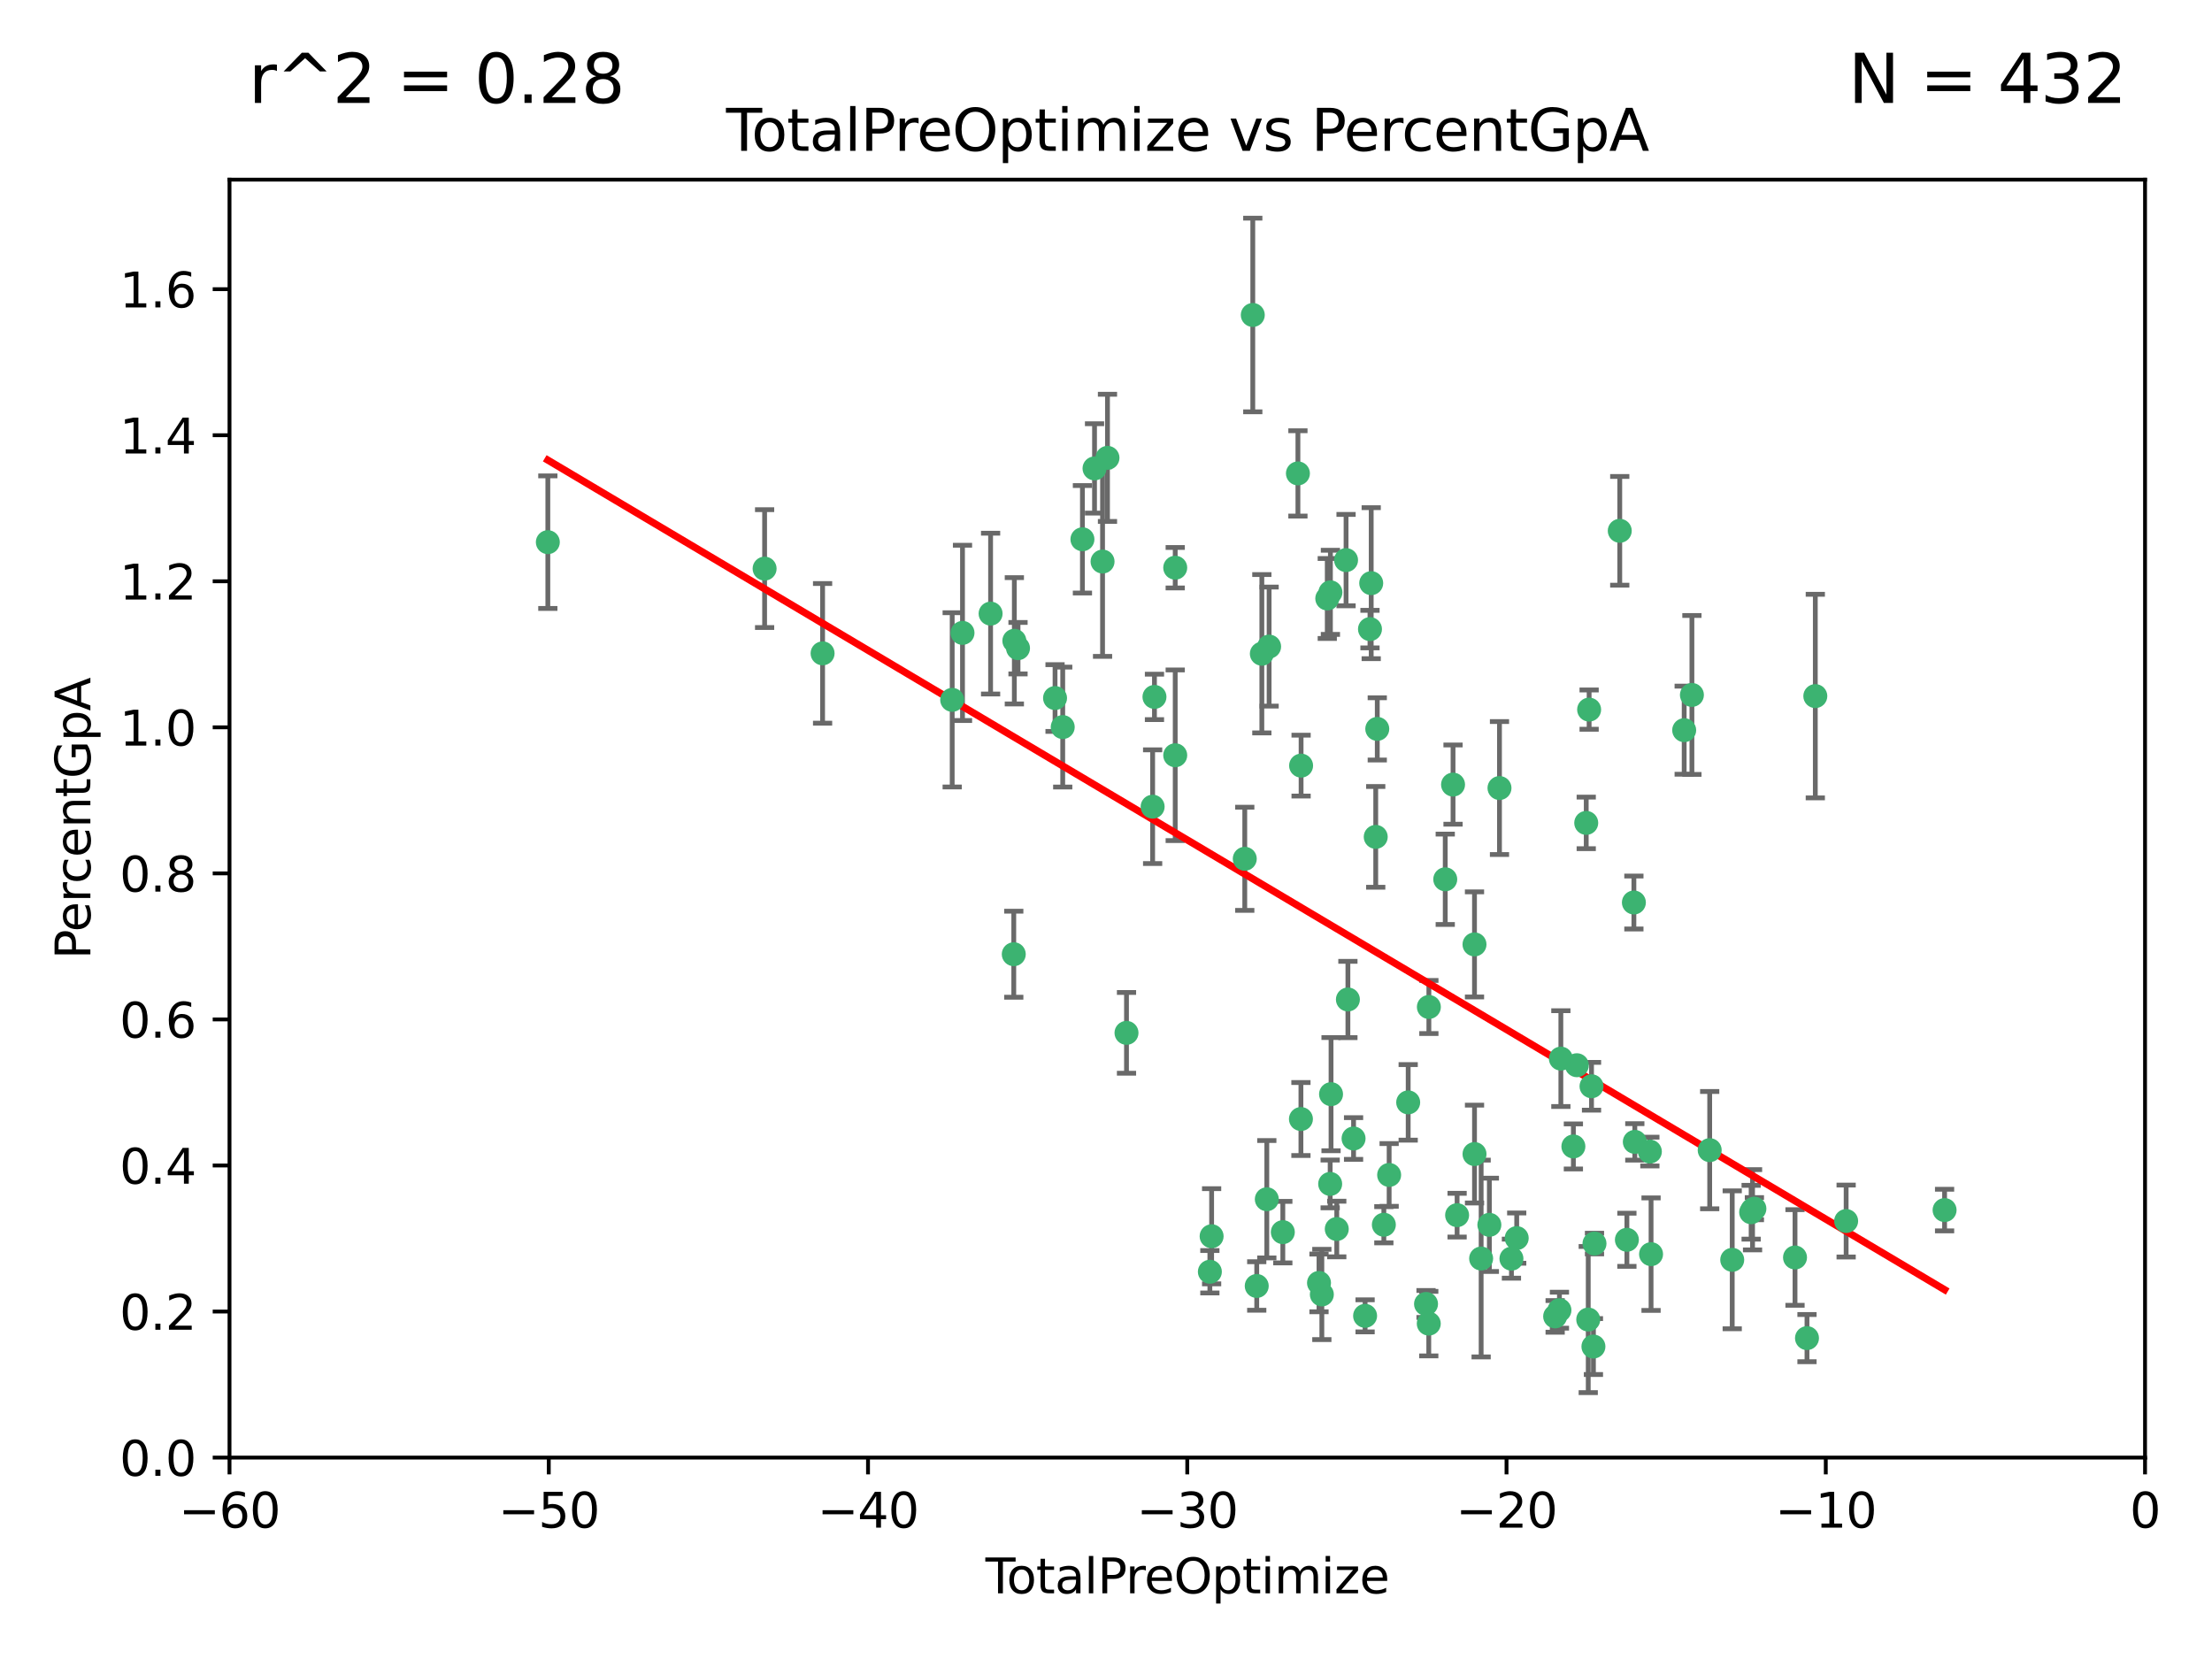 <?xml version="1.0" encoding="utf-8" standalone="no"?>
<!DOCTYPE svg PUBLIC "-//W3C//DTD SVG 1.1//EN"
  "http://www.w3.org/Graphics/SVG/1.1/DTD/svg11.dtd">
<svg xmlns:xlink="http://www.w3.org/1999/xlink" width="460.8pt" height="345.6pt" viewBox="0 0 460.8 345.6" xmlns="http://www.w3.org/2000/svg" version="1.1">
 <defs>
  <style type="text/css">*{stroke-linejoin: round; stroke-linecap: butt}</style>
 </defs>
 <g id="figure_1">
  <g id="patch_1">
   <path d="M 0 345.6 
L 460.8 345.6 
L 460.8 0 
L 0 0 
z
" style="fill: #ffffff"/>
  </g>
  <g id="axes_1">
   <g id="patch_2">
    <path d="M 47.81 303.64 
L 446.85 303.64 
L 446.85 37.422 
L 47.81 37.422 
z
" style="fill: #ffffff"/>
   </g>
   <g id="PathCollection_1">
    <defs>
     <path id="mf975639eb8" d="M 0 1.118 
C 0.297 1.118 0.581 1 0.791 0.791 
C 1 0.581 1.118 0.297 1.118 0 
C 1.118 -0.297 1 -0.581 0.791 -0.791 
C 0.581 -1 0.297 -1.118 0 -1.118 
C -0.297 -1.118 -0.581 -1 -0.791 -0.791 
C -1 -0.581 -1.118 -0.297 -1.118 0 
C -1.118 0.297 -1 0.581 -0.791 0.791 
C -0.581 1 -0.297 1.118 0 1.118 
z
" style="stroke: #3cb371"/>
    </defs>
    <g clip-path="url(#p7b0f8e3fb0)">
     <use xlink:href="#mf975639eb8" x="114.124" y="112.942" style="fill: #3cb371; stroke: #3cb371"/>
     <use xlink:href="#mf975639eb8" x="159.282" y="118.454" style="fill: #3cb371; stroke: #3cb371"/>
     <use xlink:href="#mf975639eb8" x="171.361" y="136.104" style="fill: #3cb371; stroke: #3cb371"/>
     <use xlink:href="#mf975639eb8" x="198.36" y="145.792" style="fill: #3cb371; stroke: #3cb371"/>
     <use xlink:href="#mf975639eb8" x="200.507" y="131.841" style="fill: #3cb371; stroke: #3cb371"/>
     <use xlink:href="#mf975639eb8" x="206.359" y="127.827" style="fill: #3cb371; stroke: #3cb371"/>
     <use xlink:href="#mf975639eb8" x="211.187" y="198.78" style="fill: #3cb371; stroke: #3cb371"/>
     <use xlink:href="#mf975639eb8" x="211.307" y="133.489" style="fill: #3cb371; stroke: #3cb371"/>
     <use xlink:href="#mf975639eb8" x="212.071" y="135.027" style="fill: #3cb371; stroke: #3cb371"/>
     <use xlink:href="#mf975639eb8" x="219.785" y="145.415" style="fill: #3cb371; stroke: #3cb371"/>
     <use xlink:href="#mf975639eb8" x="221.385" y="151.463" style="fill: #3cb371; stroke: #3cb371"/>
     <use xlink:href="#mf975639eb8" x="225.49" y="112.342" style="fill: #3cb371; stroke: #3cb371"/>
     <use xlink:href="#mf975639eb8" x="228.01" y="97.58" style="fill: #3cb371; stroke: #3cb371"/>
     <use xlink:href="#mf975639eb8" x="229.683" y="116.981" style="fill: #3cb371; stroke: #3cb371"/>
     <use xlink:href="#mf975639eb8" x="230.709" y="95.379" style="fill: #3cb371; stroke: #3cb371"/>
     <use xlink:href="#mf975639eb8" x="234.671" y="215.165" style="fill: #3cb371; stroke: #3cb371"/>
     <use xlink:href="#mf975639eb8" x="240.115" y="168.047" style="fill: #3cb371; stroke: #3cb371"/>
     <use xlink:href="#mf975639eb8" x="240.496" y="145.177" style="fill: #3cb371; stroke: #3cb371"/>
     <use xlink:href="#mf975639eb8" x="244.821" y="118.263" style="fill: #3cb371; stroke: #3cb371"/>
     <use xlink:href="#mf975639eb8" x="244.821" y="157.336" style="fill: #3cb371; stroke: #3cb371"/>
     <use xlink:href="#mf975639eb8" x="252.037" y="264.929" style="fill: #3cb371; stroke: #3cb371"/>
     <use xlink:href="#mf975639eb8" x="252.403" y="257.534" style="fill: #3cb371; stroke: #3cb371"/>
     <use xlink:href="#mf975639eb8" x="259.308" y="178.902" style="fill: #3cb371; stroke: #3cb371"/>
     <use xlink:href="#mf975639eb8" x="260.978" y="65.615" style="fill: #3cb371; stroke: #3cb371"/>
     <use xlink:href="#mf975639eb8" x="261.801" y="267.892" style="fill: #3cb371; stroke: #3cb371"/>
     <use xlink:href="#mf975639eb8" x="262.865" y="136.185" style="fill: #3cb371; stroke: #3cb371"/>
     <use xlink:href="#mf975639eb8" x="263.9" y="249.822" style="fill: #3cb371; stroke: #3cb371"/>
     <use xlink:href="#mf975639eb8" x="264.38" y="134.696" style="fill: #3cb371; stroke: #3cb371"/>
     <use xlink:href="#mf975639eb8" x="267.235" y="256.678" style="fill: #3cb371; stroke: #3cb371"/>
     <use xlink:href="#mf975639eb8" x="270.381" y="98.62" style="fill: #3cb371; stroke: #3cb371"/>
     <use xlink:href="#mf975639eb8" x="271.007" y="233.111" style="fill: #3cb371; stroke: #3cb371"/>
     <use xlink:href="#mf975639eb8" x="271.041" y="159.493" style="fill: #3cb371; stroke: #3cb371"/>
     <use xlink:href="#mf975639eb8" x="274.773" y="267.254" style="fill: #3cb371; stroke: #3cb371"/>
     <use xlink:href="#mf975639eb8" x="275.364" y="269.657" style="fill: #3cb371; stroke: #3cb371"/>
     <use xlink:href="#mf975639eb8" x="276.495" y="124.676" style="fill: #3cb371; stroke: #3cb371"/>
     <use xlink:href="#mf975639eb8" x="277.098" y="246.632" style="fill: #3cb371; stroke: #3cb371"/>
     <use xlink:href="#mf975639eb8" x="277.15" y="123.393" style="fill: #3cb371; stroke: #3cb371"/>
     <use xlink:href="#mf975639eb8" x="277.281" y="227.934" style="fill: #3cb371; stroke: #3cb371"/>
     <use xlink:href="#mf975639eb8" x="278.473" y="256.025" style="fill: #3cb371; stroke: #3cb371"/>
     <use xlink:href="#mf975639eb8" x="280.408" y="116.68" style="fill: #3cb371; stroke: #3cb371"/>
     <use xlink:href="#mf975639eb8" x="280.793" y="208.21" style="fill: #3cb371; stroke: #3cb371"/>
     <use xlink:href="#mf975639eb8" x="281.973" y="237.171" style="fill: #3cb371; stroke: #3cb371"/>
     <use xlink:href="#mf975639eb8" x="284.374" y="274.114" style="fill: #3cb371; stroke: #3cb371"/>
     <use xlink:href="#mf975639eb8" x="285.392" y="131.055" style="fill: #3cb371; stroke: #3cb371"/>
     <use xlink:href="#mf975639eb8" x="285.648" y="121.483" style="fill: #3cb371; stroke: #3cb371"/>
     <use xlink:href="#mf975639eb8" x="286.59" y="174.337" style="fill: #3cb371; stroke: #3cb371"/>
     <use xlink:href="#mf975639eb8" x="286.911" y="151.842" style="fill: #3cb371; stroke: #3cb371"/>
     <use xlink:href="#mf975639eb8" x="288.281" y="255.135" style="fill: #3cb371; stroke: #3cb371"/>
     <use xlink:href="#mf975639eb8" x="289.384" y="244.763" style="fill: #3cb371; stroke: #3cb371"/>
     <use xlink:href="#mf975639eb8" x="293.351" y="229.645" style="fill: #3cb371; stroke: #3cb371"/>
     <use xlink:href="#mf975639eb8" x="297.068" y="271.638" style="fill: #3cb371; stroke: #3cb371"/>
     <use xlink:href="#mf975639eb8" x="297.639" y="275.736" style="fill: #3cb371; stroke: #3cb371"/>
     <use xlink:href="#mf975639eb8" x="297.66" y="209.773" style="fill: #3cb371; stroke: #3cb371"/>
     <use xlink:href="#mf975639eb8" x="301.071" y="183.172" style="fill: #3cb371; stroke: #3cb371"/>
     <use xlink:href="#mf975639eb8" x="302.695" y="163.444" style="fill: #3cb371; stroke: #3cb371"/>
     <use xlink:href="#mf975639eb8" x="303.542" y="253.142" style="fill: #3cb371; stroke: #3cb371"/>
     <use xlink:href="#mf975639eb8" x="307.165" y="196.738" style="fill: #3cb371; stroke: #3cb371"/>
     <use xlink:href="#mf975639eb8" x="307.169" y="240.412" style="fill: #3cb371; stroke: #3cb371"/>
     <use xlink:href="#mf975639eb8" x="308.548" y="262.174" style="fill: #3cb371; stroke: #3cb371"/>
     <use xlink:href="#mf975639eb8" x="310.261" y="255.155" style="fill: #3cb371; stroke: #3cb371"/>
     <use xlink:href="#mf975639eb8" x="312.371" y="164.163" style="fill: #3cb371; stroke: #3cb371"/>
     <use xlink:href="#mf975639eb8" x="314.861" y="262.202" style="fill: #3cb371; stroke: #3cb371"/>
     <use xlink:href="#mf975639eb8" x="315.958" y="257.921" style="fill: #3cb371; stroke: #3cb371"/>
     <use xlink:href="#mf975639eb8" x="323.966" y="274.228" style="fill: #3cb371; stroke: #3cb371"/>
     <use xlink:href="#mf975639eb8" x="324.859" y="272.938" style="fill: #3cb371; stroke: #3cb371"/>
     <use xlink:href="#mf975639eb8" x="325.156" y="220.526" style="fill: #3cb371; stroke: #3cb371"/>
     <use xlink:href="#mf975639eb8" x="327.764" y="238.826" style="fill: #3cb371; stroke: #3cb371"/>
     <use xlink:href="#mf975639eb8" x="328.487" y="221.905" style="fill: #3cb371; stroke: #3cb371"/>
     <use xlink:href="#mf975639eb8" x="330.441" y="171.425" style="fill: #3cb371; stroke: #3cb371"/>
     <use xlink:href="#mf975639eb8" x="330.86" y="274.885" style="fill: #3cb371; stroke: #3cb371"/>
     <use xlink:href="#mf975639eb8" x="331.044" y="147.824" style="fill: #3cb371; stroke: #3cb371"/>
     <use xlink:href="#mf975639eb8" x="331.543" y="226.289" style="fill: #3cb371; stroke: #3cb371"/>
     <use xlink:href="#mf975639eb8" x="331.94" y="280.509" style="fill: #3cb371; stroke: #3cb371"/>
     <use xlink:href="#mf975639eb8" x="332.161" y="259.054" style="fill: #3cb371; stroke: #3cb371"/>
     <use xlink:href="#mf975639eb8" x="337.425" y="110.578" style="fill: #3cb371; stroke: #3cb371"/>
     <use xlink:href="#mf975639eb8" x="338.911" y="258.27" style="fill: #3cb371; stroke: #3cb371"/>
     <use xlink:href="#mf975639eb8" x="340.369" y="188.006" style="fill: #3cb371; stroke: #3cb371"/>
     <use xlink:href="#mf975639eb8" x="340.562" y="237.875" style="fill: #3cb371; stroke: #3cb371"/>
     <use xlink:href="#mf975639eb8" x="343.698" y="239.895" style="fill: #3cb371; stroke: #3cb371"/>
     <use xlink:href="#mf975639eb8" x="343.946" y="261.265" style="fill: #3cb371; stroke: #3cb371"/>
     <use xlink:href="#mf975639eb8" x="350.846" y="152.109" style="fill: #3cb371; stroke: #3cb371"/>
     <use xlink:href="#mf975639eb8" x="352.456" y="144.768" style="fill: #3cb371; stroke: #3cb371"/>
     <use xlink:href="#mf975639eb8" x="356.161" y="239.596" style="fill: #3cb371; stroke: #3cb371"/>
     <use xlink:href="#mf975639eb8" x="360.854" y="262.444" style="fill: #3cb371; stroke: #3cb371"/>
     <use xlink:href="#mf975639eb8" x="364.795" y="252.531" style="fill: #3cb371; stroke: #3cb371"/>
     <use xlink:href="#mf975639eb8" x="365.087" y="252.017" style="fill: #3cb371; stroke: #3cb371"/>
     <use xlink:href="#mf975639eb8" x="365.473" y="251.787" style="fill: #3cb371; stroke: #3cb371"/>
     <use xlink:href="#mf975639eb8" x="373.935" y="261.957" style="fill: #3cb371; stroke: #3cb371"/>
     <use xlink:href="#mf975639eb8" x="376.429" y="278.754" style="fill: #3cb371; stroke: #3cb371"/>
     <use xlink:href="#mf975639eb8" x="378.163" y="145.01" style="fill: #3cb371; stroke: #3cb371"/>
     <use xlink:href="#mf975639eb8" x="384.585" y="254.366" style="fill: #3cb371; stroke: #3cb371"/>
     <use xlink:href="#mf975639eb8" x="405.093" y="252.079" style="fill: #3cb371; stroke: #3cb371"/>
    </g>
   </g>
   <g id="matplotlib.axis_1">
    <g id="xtick_1">
     <g id="line2d_1">
      <defs>
       <path id="m202393bf17" d="M 0 0 
L 0 3.5 
" style="stroke: #000000; stroke-width: 0.8"/>
      </defs>
      <g>
       <use xlink:href="#m202393bf17" x="47.81" y="303.64" style="stroke: #000000; stroke-width: 0.8"/>
      </g>
     </g>
     <g id="text_1">
      <!-- −60 -->
      <g transform="translate(37.258 318.238)scale(0.1 -0.1)">
       <defs>
        <path id="DejaVuSans-2212" d="M 678 2272 
L 4684 2272 
L 4684 1741 
L 678 1741 
L 678 2272 
z
" transform="scale(0.016)"/>
        <path id="DejaVuSans-36" d="M 2113 2584 
Q 1688 2584 1439 2293 
Q 1191 2003 1191 1497 
Q 1191 994 1439 701 
Q 1688 409 2113 409 
Q 2538 409 2786 701 
Q 3034 994 3034 1497 
Q 3034 2003 2786 2293 
Q 2538 2584 2113 2584 
z
M 3366 4563 
L 3366 3988 
Q 3128 4100 2886 4159 
Q 2644 4219 2406 4219 
Q 1781 4219 1451 3797 
Q 1122 3375 1075 2522 
Q 1259 2794 1537 2939 
Q 1816 3084 2150 3084 
Q 2853 3084 3261 2657 
Q 3669 2231 3669 1497 
Q 3669 778 3244 343 
Q 2819 -91 2113 -91 
Q 1303 -91 875 529 
Q 447 1150 447 2328 
Q 447 3434 972 4092 
Q 1497 4750 2381 4750 
Q 2619 4750 2861 4703 
Q 3103 4656 3366 4563 
z
" transform="scale(0.016)"/>
        <path id="DejaVuSans-30" d="M 2034 4250 
Q 1547 4250 1301 3770 
Q 1056 3291 1056 2328 
Q 1056 1369 1301 889 
Q 1547 409 2034 409 
Q 2525 409 2770 889 
Q 3016 1369 3016 2328 
Q 3016 3291 2770 3770 
Q 2525 4250 2034 4250 
z
M 2034 4750 
Q 2819 4750 3233 4129 
Q 3647 3509 3647 2328 
Q 3647 1150 3233 529 
Q 2819 -91 2034 -91 
Q 1250 -91 836 529 
Q 422 1150 422 2328 
Q 422 3509 836 4129 
Q 1250 4750 2034 4750 
z
" transform="scale(0.016)"/>
       </defs>
       <use xlink:href="#DejaVuSans-2212"/>
       <use xlink:href="#DejaVuSans-36" x="83.789"/>
       <use xlink:href="#DejaVuSans-30" x="147.412"/>
      </g>
     </g>
    </g>
    <g id="xtick_2">
     <g id="line2d_2">
      <g>
       <use xlink:href="#m202393bf17" x="114.317" y="303.64" style="stroke: #000000; stroke-width: 0.8"/>
      </g>
     </g>
     <g id="text_2">
      <!-- −50 -->
      <g transform="translate(103.764 318.238)scale(0.1 -0.1)">
       <defs>
        <path id="DejaVuSans-35" d="M 691 4666 
L 3169 4666 
L 3169 4134 
L 1269 4134 
L 1269 2991 
Q 1406 3038 1543 3061 
Q 1681 3084 1819 3084 
Q 2600 3084 3056 2656 
Q 3513 2228 3513 1497 
Q 3513 744 3044 326 
Q 2575 -91 1722 -91 
Q 1428 -91 1123 -41 
Q 819 9 494 109 
L 494 744 
Q 775 591 1075 516 
Q 1375 441 1709 441 
Q 2250 441 2565 725 
Q 2881 1009 2881 1497 
Q 2881 1984 2565 2268 
Q 2250 2553 1709 2553 
Q 1456 2553 1204 2497 
Q 953 2441 691 2322 
L 691 4666 
z
" transform="scale(0.016)"/>
       </defs>
       <use xlink:href="#DejaVuSans-2212"/>
       <use xlink:href="#DejaVuSans-35" x="83.789"/>
       <use xlink:href="#DejaVuSans-30" x="147.412"/>
      </g>
     </g>
    </g>
    <g id="xtick_3">
     <g id="line2d_3">
      <g>
       <use xlink:href="#m202393bf17" x="180.823" y="303.64" style="stroke: #000000; stroke-width: 0.8"/>
      </g>
     </g>
     <g id="text_3">
      <!-- −40 -->
      <g transform="translate(170.271 318.238)scale(0.1 -0.1)">
       <defs>
        <path id="DejaVuSans-34" d="M 2419 4116 
L 825 1625 
L 2419 1625 
L 2419 4116 
z
M 2253 4666 
L 3047 4666 
L 3047 1625 
L 3713 1625 
L 3713 1100 
L 3047 1100 
L 3047 0 
L 2419 0 
L 2419 1100 
L 313 1100 
L 313 1709 
L 2253 4666 
z
" transform="scale(0.016)"/>
       </defs>
       <use xlink:href="#DejaVuSans-2212"/>
       <use xlink:href="#DejaVuSans-34" x="83.789"/>
       <use xlink:href="#DejaVuSans-30" x="147.412"/>
      </g>
     </g>
    </g>
    <g id="xtick_4">
     <g id="line2d_4">
      <g>
       <use xlink:href="#m202393bf17" x="247.33" y="303.64" style="stroke: #000000; stroke-width: 0.8"/>
      </g>
     </g>
     <g id="text_4">
      <!-- −30 -->
      <g transform="translate(236.778 318.238)scale(0.1 -0.1)">
       <defs>
        <path id="DejaVuSans-33" d="M 2597 2516 
Q 3050 2419 3304 2112 
Q 3559 1806 3559 1356 
Q 3559 666 3084 287 
Q 2609 -91 1734 -91 
Q 1441 -91 1130 -33 
Q 819 25 488 141 
L 488 750 
Q 750 597 1062 519 
Q 1375 441 1716 441 
Q 2309 441 2620 675 
Q 2931 909 2931 1356 
Q 2931 1769 2642 2001 
Q 2353 2234 1838 2234 
L 1294 2234 
L 1294 2753 
L 1863 2753 
Q 2328 2753 2575 2939 
Q 2822 3125 2822 3475 
Q 2822 3834 2567 4026 
Q 2313 4219 1838 4219 
Q 1578 4219 1281 4162 
Q 984 4106 628 3988 
L 628 4550 
Q 988 4650 1302 4700 
Q 1616 4750 1894 4750 
Q 2613 4750 3031 4423 
Q 3450 4097 3450 3541 
Q 3450 3153 3228 2886 
Q 3006 2619 2597 2516 
z
" transform="scale(0.016)"/>
       </defs>
       <use xlink:href="#DejaVuSans-2212"/>
       <use xlink:href="#DejaVuSans-33" x="83.789"/>
       <use xlink:href="#DejaVuSans-30" x="147.412"/>
      </g>
     </g>
    </g>
    <g id="xtick_5">
     <g id="line2d_5">
      <g>
       <use xlink:href="#m202393bf17" x="313.837" y="303.64" style="stroke: #000000; stroke-width: 0.8"/>
      </g>
     </g>
     <g id="text_5">
      <!-- −20 -->
      <g transform="translate(303.284 318.238)scale(0.1 -0.1)">
       <defs>
        <path id="DejaVuSans-32" d="M 1228 531 
L 3431 531 
L 3431 0 
L 469 0 
L 469 531 
Q 828 903 1448 1529 
Q 2069 2156 2228 2338 
Q 2531 2678 2651 2914 
Q 2772 3150 2772 3378 
Q 2772 3750 2511 3984 
Q 2250 4219 1831 4219 
Q 1534 4219 1204 4116 
Q 875 4013 500 3803 
L 500 4441 
Q 881 4594 1212 4672 
Q 1544 4750 1819 4750 
Q 2544 4750 2975 4387 
Q 3406 4025 3406 3419 
Q 3406 3131 3298 2873 
Q 3191 2616 2906 2266 
Q 2828 2175 2409 1742 
Q 1991 1309 1228 531 
z
" transform="scale(0.016)"/>
       </defs>
       <use xlink:href="#DejaVuSans-2212"/>
       <use xlink:href="#DejaVuSans-32" x="83.789"/>
       <use xlink:href="#DejaVuSans-30" x="147.412"/>
      </g>
     </g>
    </g>
    <g id="xtick_6">
     <g id="line2d_6">
      <g>
       <use xlink:href="#m202393bf17" x="380.343" y="303.64" style="stroke: #000000; stroke-width: 0.8"/>
      </g>
     </g>
     <g id="text_6">
      <!-- −10 -->
      <g transform="translate(369.791 318.238)scale(0.1 -0.1)">
       <defs>
        <path id="DejaVuSans-31" d="M 794 531 
L 1825 531 
L 1825 4091 
L 703 3866 
L 703 4441 
L 1819 4666 
L 2450 4666 
L 2450 531 
L 3481 531 
L 3481 0 
L 794 0 
L 794 531 
z
" transform="scale(0.016)"/>
       </defs>
       <use xlink:href="#DejaVuSans-2212"/>
       <use xlink:href="#DejaVuSans-31" x="83.789"/>
       <use xlink:href="#DejaVuSans-30" x="147.412"/>
      </g>
     </g>
    </g>
    <g id="xtick_7">
     <g id="line2d_7">
      <g>
       <use xlink:href="#m202393bf17" x="446.85" y="303.64" style="stroke: #000000; stroke-width: 0.8"/>
      </g>
     </g>
     <g id="text_7">
      <!-- 0 -->
      <g transform="translate(443.669 318.238)scale(0.1 -0.1)">
       <use xlink:href="#DejaVuSans-30"/>
      </g>
     </g>
    </g>
    <g id="text_8">
     <!-- TotalPreOptimize -->
     <g transform="translate(205.287 331.917)scale(0.1 -0.1)">
      <defs>
       <path id="DejaVuSans-54" d="M -19 4666 
L 3928 4666 
L 3928 4134 
L 2272 4134 
L 2272 0 
L 1638 0 
L 1638 4134 
L -19 4134 
L -19 4666 
z
" transform="scale(0.016)"/>
       <path id="DejaVuSans-6f" d="M 1959 3097 
Q 1497 3097 1228 2736 
Q 959 2375 959 1747 
Q 959 1119 1226 758 
Q 1494 397 1959 397 
Q 2419 397 2687 759 
Q 2956 1122 2956 1747 
Q 2956 2369 2687 2733 
Q 2419 3097 1959 3097 
z
M 1959 3584 
Q 2709 3584 3137 3096 
Q 3566 2609 3566 1747 
Q 3566 888 3137 398 
Q 2709 -91 1959 -91 
Q 1206 -91 779 398 
Q 353 888 353 1747 
Q 353 2609 779 3096 
Q 1206 3584 1959 3584 
z
" transform="scale(0.016)"/>
       <path id="DejaVuSans-74" d="M 1172 4494 
L 1172 3500 
L 2356 3500 
L 2356 3053 
L 1172 3053 
L 1172 1153 
Q 1172 725 1289 603 
Q 1406 481 1766 481 
L 2356 481 
L 2356 0 
L 1766 0 
Q 1100 0 847 248 
Q 594 497 594 1153 
L 594 3053 
L 172 3053 
L 172 3500 
L 594 3500 
L 594 4494 
L 1172 4494 
z
" transform="scale(0.016)"/>
       <path id="DejaVuSans-61" d="M 2194 1759 
Q 1497 1759 1228 1600 
Q 959 1441 959 1056 
Q 959 750 1161 570 
Q 1363 391 1709 391 
Q 2188 391 2477 730 
Q 2766 1069 2766 1631 
L 2766 1759 
L 2194 1759 
z
M 3341 1997 
L 3341 0 
L 2766 0 
L 2766 531 
Q 2569 213 2275 61 
Q 1981 -91 1556 -91 
Q 1019 -91 701 211 
Q 384 513 384 1019 
Q 384 1609 779 1909 
Q 1175 2209 1959 2209 
L 2766 2209 
L 2766 2266 
Q 2766 2663 2505 2880 
Q 2244 3097 1772 3097 
Q 1472 3097 1187 3025 
Q 903 2953 641 2809 
L 641 3341 
Q 956 3463 1253 3523 
Q 1550 3584 1831 3584 
Q 2591 3584 2966 3190 
Q 3341 2797 3341 1997 
z
" transform="scale(0.016)"/>
       <path id="DejaVuSans-6c" d="M 603 4863 
L 1178 4863 
L 1178 0 
L 603 0 
L 603 4863 
z
" transform="scale(0.016)"/>
       <path id="DejaVuSans-50" d="M 1259 4147 
L 1259 2394 
L 2053 2394 
Q 2494 2394 2734 2622 
Q 2975 2850 2975 3272 
Q 2975 3691 2734 3919 
Q 2494 4147 2053 4147 
L 1259 4147 
z
M 628 4666 
L 2053 4666 
Q 2838 4666 3239 4311 
Q 3641 3956 3641 3272 
Q 3641 2581 3239 2228 
Q 2838 1875 2053 1875 
L 1259 1875 
L 1259 0 
L 628 0 
L 628 4666 
z
" transform="scale(0.016)"/>
       <path id="DejaVuSans-72" d="M 2631 2963 
Q 2534 3019 2420 3045 
Q 2306 3072 2169 3072 
Q 1681 3072 1420 2755 
Q 1159 2438 1159 1844 
L 1159 0 
L 581 0 
L 581 3500 
L 1159 3500 
L 1159 2956 
Q 1341 3275 1631 3429 
Q 1922 3584 2338 3584 
Q 2397 3584 2469 3576 
Q 2541 3569 2628 3553 
L 2631 2963 
z
" transform="scale(0.016)"/>
       <path id="DejaVuSans-65" d="M 3597 1894 
L 3597 1613 
L 953 1613 
Q 991 1019 1311 708 
Q 1631 397 2203 397 
Q 2534 397 2845 478 
Q 3156 559 3463 722 
L 3463 178 
Q 3153 47 2828 -22 
Q 2503 -91 2169 -91 
Q 1331 -91 842 396 
Q 353 884 353 1716 
Q 353 2575 817 3079 
Q 1281 3584 2069 3584 
Q 2775 3584 3186 3129 
Q 3597 2675 3597 1894 
z
M 3022 2063 
Q 3016 2534 2758 2815 
Q 2500 3097 2075 3097 
Q 1594 3097 1305 2825 
Q 1016 2553 972 2059 
L 3022 2063 
z
" transform="scale(0.016)"/>
       <path id="DejaVuSans-4f" d="M 2522 4238 
Q 1834 4238 1429 3725 
Q 1025 3213 1025 2328 
Q 1025 1447 1429 934 
Q 1834 422 2522 422 
Q 3209 422 3611 934 
Q 4013 1447 4013 2328 
Q 4013 3213 3611 3725 
Q 3209 4238 2522 4238 
z
M 2522 4750 
Q 3503 4750 4090 4092 
Q 4678 3434 4678 2328 
Q 4678 1225 4090 567 
Q 3503 -91 2522 -91 
Q 1538 -91 948 565 
Q 359 1222 359 2328 
Q 359 3434 948 4092 
Q 1538 4750 2522 4750 
z
" transform="scale(0.016)"/>
       <path id="DejaVuSans-70" d="M 1159 525 
L 1159 -1331 
L 581 -1331 
L 581 3500 
L 1159 3500 
L 1159 2969 
Q 1341 3281 1617 3432 
Q 1894 3584 2278 3584 
Q 2916 3584 3314 3078 
Q 3713 2572 3713 1747 
Q 3713 922 3314 415 
Q 2916 -91 2278 -91 
Q 1894 -91 1617 61 
Q 1341 213 1159 525 
z
M 3116 1747 
Q 3116 2381 2855 2742 
Q 2594 3103 2138 3103 
Q 1681 3103 1420 2742 
Q 1159 2381 1159 1747 
Q 1159 1113 1420 752 
Q 1681 391 2138 391 
Q 2594 391 2855 752 
Q 3116 1113 3116 1747 
z
" transform="scale(0.016)"/>
       <path id="DejaVuSans-69" d="M 603 3500 
L 1178 3500 
L 1178 0 
L 603 0 
L 603 3500 
z
M 603 4863 
L 1178 4863 
L 1178 4134 
L 603 4134 
L 603 4863 
z
" transform="scale(0.016)"/>
       <path id="DejaVuSans-6d" d="M 3328 2828 
Q 3544 3216 3844 3400 
Q 4144 3584 4550 3584 
Q 5097 3584 5394 3201 
Q 5691 2819 5691 2113 
L 5691 0 
L 5113 0 
L 5113 2094 
Q 5113 2597 4934 2840 
Q 4756 3084 4391 3084 
Q 3944 3084 3684 2787 
Q 3425 2491 3425 1978 
L 3425 0 
L 2847 0 
L 2847 2094 
Q 2847 2600 2669 2842 
Q 2491 3084 2119 3084 
Q 1678 3084 1418 2786 
Q 1159 2488 1159 1978 
L 1159 0 
L 581 0 
L 581 3500 
L 1159 3500 
L 1159 2956 
Q 1356 3278 1631 3431 
Q 1906 3584 2284 3584 
Q 2666 3584 2933 3390 
Q 3200 3197 3328 2828 
z
" transform="scale(0.016)"/>
       <path id="DejaVuSans-7a" d="M 353 3500 
L 3084 3500 
L 3084 2975 
L 922 459 
L 3084 459 
L 3084 0 
L 275 0 
L 275 525 
L 2438 3041 
L 353 3041 
L 353 3500 
z
" transform="scale(0.016)"/>
      </defs>
      <use xlink:href="#DejaVuSans-54"/>
      <use xlink:href="#DejaVuSans-6f" x="44.084"/>
      <use xlink:href="#DejaVuSans-74" x="105.266"/>
      <use xlink:href="#DejaVuSans-61" x="144.475"/>
      <use xlink:href="#DejaVuSans-6c" x="205.754"/>
      <use xlink:href="#DejaVuSans-50" x="233.537"/>
      <use xlink:href="#DejaVuSans-72" x="292.09"/>
      <use xlink:href="#DejaVuSans-65" x="330.953"/>
      <use xlink:href="#DejaVuSans-4f" x="392.477"/>
      <use xlink:href="#DejaVuSans-70" x="471.188"/>
      <use xlink:href="#DejaVuSans-74" x="534.664"/>
      <use xlink:href="#DejaVuSans-69" x="573.873"/>
      <use xlink:href="#DejaVuSans-6d" x="601.656"/>
      <use xlink:href="#DejaVuSans-69" x="699.068"/>
      <use xlink:href="#DejaVuSans-7a" x="726.852"/>
      <use xlink:href="#DejaVuSans-65" x="779.342"/>
     </g>
    </g>
   </g>
   <g id="matplotlib.axis_2">
    <g id="ytick_1">
     <g id="line2d_8">
      <defs>
       <path id="m5f159ecf77" d="M 0 0 
L -3.5 0 
" style="stroke: #000000; stroke-width: 0.8"/>
      </defs>
      <g>
       <use xlink:href="#m5f159ecf77" x="47.81" y="303.64" style="stroke: #000000; stroke-width: 0.8"/>
      </g>
     </g>
     <g id="text_9">
      <!-- 0.0 -->
      <g transform="translate(24.907 307.439)scale(0.1 -0.1)">
       <defs>
        <path id="DejaVuSans-2e" d="M 684 794 
L 1344 794 
L 1344 0 
L 684 0 
L 684 794 
z
" transform="scale(0.016)"/>
       </defs>
       <use xlink:href="#DejaVuSans-30"/>
       <use xlink:href="#DejaVuSans-2e" x="63.623"/>
       <use xlink:href="#DejaVuSans-30" x="95.41"/>
      </g>
     </g>
    </g>
    <g id="ytick_2">
     <g id="line2d_9">
      <g>
       <use xlink:href="#m5f159ecf77" x="47.81" y="273.215" style="stroke: #000000; stroke-width: 0.8"/>
      </g>
     </g>
     <g id="text_10">
      <!-- 0.2 -->
      <g transform="translate(24.907 277.014)scale(0.1 -0.1)">
       <use xlink:href="#DejaVuSans-30"/>
       <use xlink:href="#DejaVuSans-2e" x="63.623"/>
       <use xlink:href="#DejaVuSans-32" x="95.41"/>
      </g>
     </g>
    </g>
    <g id="ytick_3">
     <g id="line2d_10">
      <g>
       <use xlink:href="#m5f159ecf77" x="47.81" y="242.79" style="stroke: #000000; stroke-width: 0.8"/>
      </g>
     </g>
     <g id="text_11">
      <!-- 0.4 -->
      <g transform="translate(24.907 246.589)scale(0.1 -0.1)">
       <use xlink:href="#DejaVuSans-30"/>
       <use xlink:href="#DejaVuSans-2e" x="63.623"/>
       <use xlink:href="#DejaVuSans-34" x="95.41"/>
      </g>
     </g>
    </g>
    <g id="ytick_4">
     <g id="line2d_11">
      <g>
       <use xlink:href="#m5f159ecf77" x="47.81" y="212.365" style="stroke: #000000; stroke-width: 0.8"/>
      </g>
     </g>
     <g id="text_12">
      <!-- 0.6 -->
      <g transform="translate(24.907 216.164)scale(0.1 -0.1)">
       <use xlink:href="#DejaVuSans-30"/>
       <use xlink:href="#DejaVuSans-2e" x="63.623"/>
       <use xlink:href="#DejaVuSans-36" x="95.41"/>
      </g>
     </g>
    </g>
    <g id="ytick_5">
     <g id="line2d_12">
      <g>
       <use xlink:href="#m5f159ecf77" x="47.81" y="181.94" style="stroke: #000000; stroke-width: 0.8"/>
      </g>
     </g>
     <g id="text_13">
      <!-- 0.8 -->
      <g transform="translate(24.907 185.739)scale(0.1 -0.1)">
       <defs>
        <path id="DejaVuSans-38" d="M 2034 2216 
Q 1584 2216 1326 1975 
Q 1069 1734 1069 1313 
Q 1069 891 1326 650 
Q 1584 409 2034 409 
Q 2484 409 2743 651 
Q 3003 894 3003 1313 
Q 3003 1734 2745 1975 
Q 2488 2216 2034 2216 
z
M 1403 2484 
Q 997 2584 770 2862 
Q 544 3141 544 3541 
Q 544 4100 942 4425 
Q 1341 4750 2034 4750 
Q 2731 4750 3128 4425 
Q 3525 4100 3525 3541 
Q 3525 3141 3298 2862 
Q 3072 2584 2669 2484 
Q 3125 2378 3379 2068 
Q 3634 1759 3634 1313 
Q 3634 634 3220 271 
Q 2806 -91 2034 -91 
Q 1263 -91 848 271 
Q 434 634 434 1313 
Q 434 1759 690 2068 
Q 947 2378 1403 2484 
z
M 1172 3481 
Q 1172 3119 1398 2916 
Q 1625 2713 2034 2713 
Q 2441 2713 2670 2916 
Q 2900 3119 2900 3481 
Q 2900 3844 2670 4047 
Q 2441 4250 2034 4250 
Q 1625 4250 1398 4047 
Q 1172 3844 1172 3481 
z
" transform="scale(0.016)"/>
       </defs>
       <use xlink:href="#DejaVuSans-30"/>
       <use xlink:href="#DejaVuSans-2e" x="63.623"/>
       <use xlink:href="#DejaVuSans-38" x="95.41"/>
      </g>
     </g>
    </g>
    <g id="ytick_6">
     <g id="line2d_13">
      <g>
       <use xlink:href="#m5f159ecf77" x="47.81" y="151.515" style="stroke: #000000; stroke-width: 0.8"/>
      </g>
     </g>
     <g id="text_14">
      <!-- 1.0 -->
      <g transform="translate(24.907 155.315)scale(0.1 -0.1)">
       <use xlink:href="#DejaVuSans-31"/>
       <use xlink:href="#DejaVuSans-2e" x="63.623"/>
       <use xlink:href="#DejaVuSans-30" x="95.41"/>
      </g>
     </g>
    </g>
    <g id="ytick_7">
     <g id="line2d_14">
      <g>
       <use xlink:href="#m5f159ecf77" x="47.81" y="121.09" style="stroke: #000000; stroke-width: 0.8"/>
      </g>
     </g>
     <g id="text_15">
      <!-- 1.2 -->
      <g transform="translate(24.907 124.89)scale(0.1 -0.1)">
       <use xlink:href="#DejaVuSans-31"/>
       <use xlink:href="#DejaVuSans-2e" x="63.623"/>
       <use xlink:href="#DejaVuSans-32" x="95.41"/>
      </g>
     </g>
    </g>
    <g id="ytick_8">
     <g id="line2d_15">
      <g>
       <use xlink:href="#m5f159ecf77" x="47.81" y="90.665" style="stroke: #000000; stroke-width: 0.8"/>
      </g>
     </g>
     <g id="text_16">
      <!-- 1.4 -->
      <g transform="translate(24.907 94.465)scale(0.1 -0.1)">
       <use xlink:href="#DejaVuSans-31"/>
       <use xlink:href="#DejaVuSans-2e" x="63.623"/>
       <use xlink:href="#DejaVuSans-34" x="95.41"/>
      </g>
     </g>
    </g>
    <g id="ytick_9">
     <g id="line2d_16">
      <g>
       <use xlink:href="#m5f159ecf77" x="47.81" y="60.241" style="stroke: #000000; stroke-width: 0.8"/>
      </g>
     </g>
     <g id="text_17">
      <!-- 1.6 -->
      <g transform="translate(24.907 64.04)scale(0.1 -0.1)">
       <use xlink:href="#DejaVuSans-31"/>
       <use xlink:href="#DejaVuSans-2e" x="63.623"/>
       <use xlink:href="#DejaVuSans-36" x="95.41"/>
      </g>
     </g>
    </g>
    <g id="text_18">
     <!-- PercentGpA -->
     <g transform="translate(18.827 199.807)rotate(-90)scale(0.1 -0.1)">
      <defs>
       <path id="DejaVuSans-63" d="M 3122 3366 
L 3122 2828 
Q 2878 2963 2633 3030 
Q 2388 3097 2138 3097 
Q 1578 3097 1268 2742 
Q 959 2388 959 1747 
Q 959 1106 1268 751 
Q 1578 397 2138 397 
Q 2388 397 2633 464 
Q 2878 531 3122 666 
L 3122 134 
Q 2881 22 2623 -34 
Q 2366 -91 2075 -91 
Q 1284 -91 818 406 
Q 353 903 353 1747 
Q 353 2603 823 3093 
Q 1294 3584 2113 3584 
Q 2378 3584 2631 3529 
Q 2884 3475 3122 3366 
z
" transform="scale(0.016)"/>
       <path id="DejaVuSans-6e" d="M 3513 2113 
L 3513 0 
L 2938 0 
L 2938 2094 
Q 2938 2591 2744 2837 
Q 2550 3084 2163 3084 
Q 1697 3084 1428 2787 
Q 1159 2491 1159 1978 
L 1159 0 
L 581 0 
L 581 3500 
L 1159 3500 
L 1159 2956 
Q 1366 3272 1645 3428 
Q 1925 3584 2291 3584 
Q 2894 3584 3203 3211 
Q 3513 2838 3513 2113 
z
" transform="scale(0.016)"/>
       <path id="DejaVuSans-47" d="M 3809 666 
L 3809 1919 
L 2778 1919 
L 2778 2438 
L 4434 2438 
L 4434 434 
Q 4069 175 3628 42 
Q 3188 -91 2688 -91 
Q 1594 -91 976 548 
Q 359 1188 359 2328 
Q 359 3472 976 4111 
Q 1594 4750 2688 4750 
Q 3144 4750 3555 4637 
Q 3966 4525 4313 4306 
L 4313 3634 
Q 3963 3931 3569 4081 
Q 3175 4231 2741 4231 
Q 1884 4231 1454 3753 
Q 1025 3275 1025 2328 
Q 1025 1384 1454 906 
Q 1884 428 2741 428 
Q 3075 428 3337 486 
Q 3600 544 3809 666 
z
" transform="scale(0.016)"/>
       <path id="DejaVuSans-41" d="M 2188 4044 
L 1331 1722 
L 3047 1722 
L 2188 4044 
z
M 1831 4666 
L 2547 4666 
L 4325 0 
L 3669 0 
L 3244 1197 
L 1141 1197 
L 716 0 
L 50 0 
L 1831 4666 
z
" transform="scale(0.016)"/>
      </defs>
      <use xlink:href="#DejaVuSans-50"/>
      <use xlink:href="#DejaVuSans-65" x="56.678"/>
      <use xlink:href="#DejaVuSans-72" x="118.201"/>
      <use xlink:href="#DejaVuSans-63" x="157.064"/>
      <use xlink:href="#DejaVuSans-65" x="212.045"/>
      <use xlink:href="#DejaVuSans-6e" x="273.568"/>
      <use xlink:href="#DejaVuSans-74" x="336.947"/>
      <use xlink:href="#DejaVuSans-47" x="376.156"/>
      <use xlink:href="#DejaVuSans-70" x="453.646"/>
      <use xlink:href="#DejaVuSans-41" x="517.123"/>
     </g>
    </g>
   </g>
   <g id="LineCollection_1">
    <path d="M 114.124 126.749 
L 114.124 99.136 
" clip-path="url(#p7b0f8e3fb0)" style="fill: none; stroke: #696969"/>
    <path d="M 159.282 130.729 
L 159.282 106.178 
" clip-path="url(#p7b0f8e3fb0)" style="fill: none; stroke: #696969"/>
    <path d="M 171.361 150.651 
L 171.361 121.557 
" clip-path="url(#p7b0f8e3fb0)" style="fill: none; stroke: #696969"/>
    <path d="M 198.36 163.943 
L 198.36 127.641 
" clip-path="url(#p7b0f8e3fb0)" style="fill: none; stroke: #696969"/>
    <path d="M 200.507 150.099 
L 200.507 113.583 
" clip-path="url(#p7b0f8e3fb0)" style="fill: none; stroke: #696969"/>
    <path d="M 206.359 144.574 
L 206.359 111.081 
" clip-path="url(#p7b0f8e3fb0)" style="fill: none; stroke: #696969"/>
    <path d="M 211.187 207.741 
L 211.187 189.818 
" clip-path="url(#p7b0f8e3fb0)" style="fill: none; stroke: #696969"/>
    <path d="M 211.307 146.643 
L 211.307 120.334 
" clip-path="url(#p7b0f8e3fb0)" style="fill: none; stroke: #696969"/>
    <path d="M 212.071 140.389 
L 212.071 129.666 
" clip-path="url(#p7b0f8e3fb0)" style="fill: none; stroke: #696969"/>
    <path d="M 219.785 152.367 
L 219.785 138.462 
" clip-path="url(#p7b0f8e3fb0)" style="fill: none; stroke: #696969"/>
    <path d="M 221.385 163.951 
L 221.385 138.975 
" clip-path="url(#p7b0f8e3fb0)" style="fill: none; stroke: #696969"/>
    <path d="M 225.49 123.537 
L 225.49 101.147 
" clip-path="url(#p7b0f8e3fb0)" style="fill: none; stroke: #696969"/>
    <path d="M 228.01 106.886 
L 228.01 88.275 
" clip-path="url(#p7b0f8e3fb0)" style="fill: none; stroke: #696969"/>
    <path d="M 229.683 136.737 
L 229.683 97.225 
" clip-path="url(#p7b0f8e3fb0)" style="fill: none; stroke: #696969"/>
    <path d="M 230.709 108.623 
L 230.709 82.135 
" clip-path="url(#p7b0f8e3fb0)" style="fill: none; stroke: #696969"/>
    <path d="M 234.671 223.575 
L 234.671 206.755 
" clip-path="url(#p7b0f8e3fb0)" style="fill: none; stroke: #696969"/>
    <path d="M 240.115 179.887 
L 240.115 156.207 
" clip-path="url(#p7b0f8e3fb0)" style="fill: none; stroke: #696969"/>
    <path d="M 240.496 149.907 
L 240.496 140.447 
" clip-path="url(#p7b0f8e3fb0)" style="fill: none; stroke: #696969"/>
    <path d="M 244.821 122.479 
L 244.821 114.047 
" clip-path="url(#p7b0f8e3fb0)" style="fill: none; stroke: #696969"/>
    <path d="M 244.821 175.112 
L 244.821 139.559 
" clip-path="url(#p7b0f8e3fb0)" style="fill: none; stroke: #696969"/>
    <path d="M 252.037 269.347 
L 252.037 260.51 
" clip-path="url(#p7b0f8e3fb0)" style="fill: none; stroke: #696969"/>
    <path d="M 252.403 267.448 
L 252.403 247.62 
" clip-path="url(#p7b0f8e3fb0)" style="fill: none; stroke: #696969"/>
    <path d="M 259.308 189.647 
L 259.308 168.157 
" clip-path="url(#p7b0f8e3fb0)" style="fill: none; stroke: #696969"/>
    <path d="M 260.978 85.786 
L 260.978 45.445 
" clip-path="url(#p7b0f8e3fb0)" style="fill: none; stroke: #696969"/>
    <path d="M 261.801 272.944 
L 261.801 262.841 
" clip-path="url(#p7b0f8e3fb0)" style="fill: none; stroke: #696969"/>
    <path d="M 262.865 152.678 
L 262.865 119.692 
" clip-path="url(#p7b0f8e3fb0)" style="fill: none; stroke: #696969"/>
    <path d="M 263.9 262.046 
L 263.9 237.598 
" clip-path="url(#p7b0f8e3fb0)" style="fill: none; stroke: #696969"/>
    <path d="M 264.38 147.092 
L 264.38 122.3 
" clip-path="url(#p7b0f8e3fb0)" style="fill: none; stroke: #696969"/>
    <path d="M 267.235 263.085 
L 267.235 250.271 
" clip-path="url(#p7b0f8e3fb0)" style="fill: none; stroke: #696969"/>
    <path d="M 270.381 107.507 
L 270.381 89.732 
" clip-path="url(#p7b0f8e3fb0)" style="fill: none; stroke: #696969"/>
    <path d="M 271.007 240.712 
L 271.007 225.511 
" clip-path="url(#p7b0f8e3fb0)" style="fill: none; stroke: #696969"/>
    <path d="M 271.041 165.836 
L 271.041 153.151 
" clip-path="url(#p7b0f8e3fb0)" style="fill: none; stroke: #696969"/>
    <path d="M 274.773 273.264 
L 274.773 261.243 
" clip-path="url(#p7b0f8e3fb0)" style="fill: none; stroke: #696969"/>
    <path d="M 275.364 279.062 
L 275.364 260.252 
" clip-path="url(#p7b0f8e3fb0)" style="fill: none; stroke: #696969"/>
    <path d="M 276.495 133.004 
L 276.495 116.348 
" clip-path="url(#p7b0f8e3fb0)" style="fill: none; stroke: #696969"/>
    <path d="M 277.098 251.609 
L 277.098 241.655 
" clip-path="url(#p7b0f8e3fb0)" style="fill: none; stroke: #696969"/>
    <path d="M 277.15 132.157 
L 277.15 114.628 
" clip-path="url(#p7b0f8e3fb0)" style="fill: none; stroke: #696969"/>
    <path d="M 277.281 239.724 
L 277.281 216.143 
" clip-path="url(#p7b0f8e3fb0)" style="fill: none; stroke: #696969"/>
    <path d="M 278.473 261.82 
L 278.473 250.231 
" clip-path="url(#p7b0f8e3fb0)" style="fill: none; stroke: #696969"/>
    <path d="M 280.408 126.199 
L 280.408 107.162 
" clip-path="url(#p7b0f8e3fb0)" style="fill: none; stroke: #696969"/>
    <path d="M 280.793 216.16 
L 280.793 200.26 
" clip-path="url(#p7b0f8e3fb0)" style="fill: none; stroke: #696969"/>
    <path d="M 281.973 241.515 
L 281.973 232.826 
" clip-path="url(#p7b0f8e3fb0)" style="fill: none; stroke: #696969"/>
    <path d="M 284.374 277.454 
L 284.374 270.773 
" clip-path="url(#p7b0f8e3fb0)" style="fill: none; stroke: #696969"/>
    <path d="M 285.392 134.965 
L 285.392 127.145 
" clip-path="url(#p7b0f8e3fb0)" style="fill: none; stroke: #696969"/>
    <path d="M 285.648 137.213 
L 285.648 105.753 
" clip-path="url(#p7b0f8e3fb0)" style="fill: none; stroke: #696969"/>
    <path d="M 286.59 184.833 
L 286.59 163.841 
" clip-path="url(#p7b0f8e3fb0)" style="fill: none; stroke: #696969"/>
    <path d="M 286.911 158.326 
L 286.911 145.358 
" clip-path="url(#p7b0f8e3fb0)" style="fill: none; stroke: #696969"/>
    <path d="M 288.281 258.906 
L 288.281 251.365 
" clip-path="url(#p7b0f8e3fb0)" style="fill: none; stroke: #696969"/>
    <path d="M 289.384 251.299 
L 289.384 238.228 
" clip-path="url(#p7b0f8e3fb0)" style="fill: none; stroke: #696969"/>
    <path d="M 293.351 237.516 
L 293.351 221.775 
" clip-path="url(#p7b0f8e3fb0)" style="fill: none; stroke: #696969"/>
    <path d="M 297.068 274.449 
L 297.068 268.827 
" clip-path="url(#p7b0f8e3fb0)" style="fill: none; stroke: #696969"/>
    <path d="M 297.639 282.456 
L 297.639 269.017 
" clip-path="url(#p7b0f8e3fb0)" style="fill: none; stroke: #696969"/>
    <path d="M 297.66 215.303 
L 297.66 204.243 
" clip-path="url(#p7b0f8e3fb0)" style="fill: none; stroke: #696969"/>
    <path d="M 301.071 192.583 
L 301.071 173.76 
" clip-path="url(#p7b0f8e3fb0)" style="fill: none; stroke: #696969"/>
    <path d="M 302.695 171.692 
L 302.695 155.195 
" clip-path="url(#p7b0f8e3fb0)" style="fill: none; stroke: #696969"/>
    <path d="M 303.542 257.696 
L 303.542 248.587 
" clip-path="url(#p7b0f8e3fb0)" style="fill: none; stroke: #696969"/>
    <path d="M 307.165 207.688 
L 307.165 185.789 
" clip-path="url(#p7b0f8e3fb0)" style="fill: none; stroke: #696969"/>
    <path d="M 307.169 250.601 
L 307.169 230.223 
" clip-path="url(#p7b0f8e3fb0)" style="fill: none; stroke: #696969"/>
    <path d="M 308.548 282.672 
L 308.548 241.675 
" clip-path="url(#p7b0f8e3fb0)" style="fill: none; stroke: #696969"/>
    <path d="M 310.261 264.873 
L 310.261 245.438 
" clip-path="url(#p7b0f8e3fb0)" style="fill: none; stroke: #696969"/>
    <path d="M 312.371 178.012 
L 312.371 150.313 
" clip-path="url(#p7b0f8e3fb0)" style="fill: none; stroke: #696969"/>
    <path d="M 314.861 266.269 
L 314.861 258.135 
" clip-path="url(#p7b0f8e3fb0)" style="fill: none; stroke: #696969"/>
    <path d="M 315.958 263.157 
L 315.958 252.686 
" clip-path="url(#p7b0f8e3fb0)" style="fill: none; stroke: #696969"/>
    <path d="M 323.966 277.523 
L 323.966 270.934 
" clip-path="url(#p7b0f8e3fb0)" style="fill: none; stroke: #696969"/>
    <path d="M 324.859 276.686 
L 324.859 269.19 
" clip-path="url(#p7b0f8e3fb0)" style="fill: none; stroke: #696969"/>
    <path d="M 325.156 230.501 
L 325.156 210.55 
" clip-path="url(#p7b0f8e3fb0)" style="fill: none; stroke: #696969"/>
    <path d="M 327.764 243.52 
L 327.764 234.132 
" clip-path="url(#p7b0f8e3fb0)" style="fill: none; stroke: #696969"/>
    <path d="M 328.487 222.881 
L 328.487 220.929 
" clip-path="url(#p7b0f8e3fb0)" style="fill: none; stroke: #696969"/>
    <path d="M 330.441 176.796 
L 330.441 166.055 
" clip-path="url(#p7b0f8e3fb0)" style="fill: none; stroke: #696969"/>
    <path d="M 330.86 290.106 
L 330.86 259.664 
" clip-path="url(#p7b0f8e3fb0)" style="fill: none; stroke: #696969"/>
    <path d="M 331.044 151.915 
L 331.044 143.733 
" clip-path="url(#p7b0f8e3fb0)" style="fill: none; stroke: #696969"/>
    <path d="M 331.543 231.263 
L 331.543 221.315 
" clip-path="url(#p7b0f8e3fb0)" style="fill: none; stroke: #696969"/>
    <path d="M 331.94 286.333 
L 331.94 274.686 
" clip-path="url(#p7b0f8e3fb0)" style="fill: none; stroke: #696969"/>
    <path d="M 332.161 261.21 
L 332.161 256.898 
" clip-path="url(#p7b0f8e3fb0)" style="fill: none; stroke: #696969"/>
    <path d="M 337.425 121.904 
L 337.425 99.253 
" clip-path="url(#p7b0f8e3fb0)" style="fill: none; stroke: #696969"/>
    <path d="M 338.911 263.802 
L 338.911 252.737 
" clip-path="url(#p7b0f8e3fb0)" style="fill: none; stroke: #696969"/>
    <path d="M 340.369 193.522 
L 340.369 182.491 
" clip-path="url(#p7b0f8e3fb0)" style="fill: none; stroke: #696969"/>
    <path d="M 340.562 241.673 
L 340.562 234.077 
" clip-path="url(#p7b0f8e3fb0)" style="fill: none; stroke: #696969"/>
    <path d="M 343.698 242.894 
L 343.698 236.896 
" clip-path="url(#p7b0f8e3fb0)" style="fill: none; stroke: #696969"/>
    <path d="M 343.946 272.984 
L 343.946 249.546 
" clip-path="url(#p7b0f8e3fb0)" style="fill: none; stroke: #696969"/>
    <path d="M 350.846 161.282 
L 350.846 142.935 
" clip-path="url(#p7b0f8e3fb0)" style="fill: none; stroke: #696969"/>
    <path d="M 352.456 161.321 
L 352.456 128.216 
" clip-path="url(#p7b0f8e3fb0)" style="fill: none; stroke: #696969"/>
    <path d="M 356.161 251.813 
L 356.161 227.378 
" clip-path="url(#p7b0f8e3fb0)" style="fill: none; stroke: #696969"/>
    <path d="M 360.854 276.808 
L 360.854 248.08 
" clip-path="url(#p7b0f8e3fb0)" style="fill: none; stroke: #696969"/>
    <path d="M 364.795 258.134 
L 364.795 246.929 
" clip-path="url(#p7b0f8e3fb0)" style="fill: none; stroke: #696969"/>
    <path d="M 365.087 260.38 
L 365.087 243.654 
" clip-path="url(#p7b0f8e3fb0)" style="fill: none; stroke: #696969"/>
    <path d="M 365.473 254.099 
L 365.473 249.475 
" clip-path="url(#p7b0f8e3fb0)" style="fill: none; stroke: #696969"/>
    <path d="M 373.935 271.914 
L 373.935 252 
" clip-path="url(#p7b0f8e3fb0)" style="fill: none; stroke: #696969"/>
    <path d="M 376.429 283.669 
L 376.429 273.839 
" clip-path="url(#p7b0f8e3fb0)" style="fill: none; stroke: #696969"/>
    <path d="M 378.163 166.217 
L 378.163 123.803 
" clip-path="url(#p7b0f8e3fb0)" style="fill: none; stroke: #696969"/>
    <path d="M 384.585 261.857 
L 384.585 246.874 
" clip-path="url(#p7b0f8e3fb0)" style="fill: none; stroke: #696969"/>
    <path d="M 405.093 256.414 
L 405.093 247.744 
" clip-path="url(#p7b0f8e3fb0)" style="fill: none; stroke: #696969"/>
   </g>
   <g id="line2d_17">
    <defs>
     <path id="meac7779ec5" d="M 2 0 
L -2 -0 
" style="stroke: #696969"/>
    </defs>
    <g clip-path="url(#p7b0f8e3fb0)">
     <use xlink:href="#meac7779ec5" x="114.124" y="126.749" style="fill: #696969; stroke: #696969"/>
     <use xlink:href="#meac7779ec5" x="159.282" y="130.729" style="fill: #696969; stroke: #696969"/>
     <use xlink:href="#meac7779ec5" x="171.361" y="150.651" style="fill: #696969; stroke: #696969"/>
     <use xlink:href="#meac7779ec5" x="198.36" y="163.943" style="fill: #696969; stroke: #696969"/>
     <use xlink:href="#meac7779ec5" x="200.507" y="150.099" style="fill: #696969; stroke: #696969"/>
     <use xlink:href="#meac7779ec5" x="206.359" y="144.574" style="fill: #696969; stroke: #696969"/>
     <use xlink:href="#meac7779ec5" x="211.187" y="207.741" style="fill: #696969; stroke: #696969"/>
     <use xlink:href="#meac7779ec5" x="211.307" y="146.643" style="fill: #696969; stroke: #696969"/>
     <use xlink:href="#meac7779ec5" x="212.071" y="140.389" style="fill: #696969; stroke: #696969"/>
     <use xlink:href="#meac7779ec5" x="219.785" y="152.367" style="fill: #696969; stroke: #696969"/>
     <use xlink:href="#meac7779ec5" x="221.385" y="163.951" style="fill: #696969; stroke: #696969"/>
     <use xlink:href="#meac7779ec5" x="225.49" y="123.537" style="fill: #696969; stroke: #696969"/>
     <use xlink:href="#meac7779ec5" x="228.01" y="106.886" style="fill: #696969; stroke: #696969"/>
     <use xlink:href="#meac7779ec5" x="229.683" y="136.737" style="fill: #696969; stroke: #696969"/>
     <use xlink:href="#meac7779ec5" x="230.709" y="108.623" style="fill: #696969; stroke: #696969"/>
     <use xlink:href="#meac7779ec5" x="234.671" y="223.575" style="fill: #696969; stroke: #696969"/>
     <use xlink:href="#meac7779ec5" x="240.115" y="179.887" style="fill: #696969; stroke: #696969"/>
     <use xlink:href="#meac7779ec5" x="240.496" y="149.907" style="fill: #696969; stroke: #696969"/>
     <use xlink:href="#meac7779ec5" x="244.821" y="122.479" style="fill: #696969; stroke: #696969"/>
     <use xlink:href="#meac7779ec5" x="244.821" y="175.112" style="fill: #696969; stroke: #696969"/>
     <use xlink:href="#meac7779ec5" x="252.037" y="269.347" style="fill: #696969; stroke: #696969"/>
     <use xlink:href="#meac7779ec5" x="252.403" y="267.448" style="fill: #696969; stroke: #696969"/>
     <use xlink:href="#meac7779ec5" x="259.308" y="189.647" style="fill: #696969; stroke: #696969"/>
     <use xlink:href="#meac7779ec5" x="260.978" y="85.786" style="fill: #696969; stroke: #696969"/>
     <use xlink:href="#meac7779ec5" x="261.801" y="272.944" style="fill: #696969; stroke: #696969"/>
     <use xlink:href="#meac7779ec5" x="262.865" y="152.678" style="fill: #696969; stroke: #696969"/>
     <use xlink:href="#meac7779ec5" x="263.9" y="262.046" style="fill: #696969; stroke: #696969"/>
     <use xlink:href="#meac7779ec5" x="264.38" y="147.092" style="fill: #696969; stroke: #696969"/>
     <use xlink:href="#meac7779ec5" x="267.235" y="263.085" style="fill: #696969; stroke: #696969"/>
     <use xlink:href="#meac7779ec5" x="270.381" y="107.507" style="fill: #696969; stroke: #696969"/>
     <use xlink:href="#meac7779ec5" x="271.007" y="240.712" style="fill: #696969; stroke: #696969"/>
     <use xlink:href="#meac7779ec5" x="271.041" y="165.836" style="fill: #696969; stroke: #696969"/>
     <use xlink:href="#meac7779ec5" x="274.773" y="273.264" style="fill: #696969; stroke: #696969"/>
     <use xlink:href="#meac7779ec5" x="275.364" y="279.062" style="fill: #696969; stroke: #696969"/>
     <use xlink:href="#meac7779ec5" x="276.495" y="133.004" style="fill: #696969; stroke: #696969"/>
     <use xlink:href="#meac7779ec5" x="277.098" y="251.609" style="fill: #696969; stroke: #696969"/>
     <use xlink:href="#meac7779ec5" x="277.15" y="132.157" style="fill: #696969; stroke: #696969"/>
     <use xlink:href="#meac7779ec5" x="277.281" y="239.724" style="fill: #696969; stroke: #696969"/>
     <use xlink:href="#meac7779ec5" x="278.473" y="261.82" style="fill: #696969; stroke: #696969"/>
     <use xlink:href="#meac7779ec5" x="280.408" y="126.199" style="fill: #696969; stroke: #696969"/>
     <use xlink:href="#meac7779ec5" x="280.793" y="216.16" style="fill: #696969; stroke: #696969"/>
     <use xlink:href="#meac7779ec5" x="281.973" y="241.515" style="fill: #696969; stroke: #696969"/>
     <use xlink:href="#meac7779ec5" x="284.374" y="277.454" style="fill: #696969; stroke: #696969"/>
     <use xlink:href="#meac7779ec5" x="285.392" y="134.965" style="fill: #696969; stroke: #696969"/>
     <use xlink:href="#meac7779ec5" x="285.648" y="137.213" style="fill: #696969; stroke: #696969"/>
     <use xlink:href="#meac7779ec5" x="286.59" y="184.833" style="fill: #696969; stroke: #696969"/>
     <use xlink:href="#meac7779ec5" x="286.911" y="158.326" style="fill: #696969; stroke: #696969"/>
     <use xlink:href="#meac7779ec5" x="288.281" y="258.906" style="fill: #696969; stroke: #696969"/>
     <use xlink:href="#meac7779ec5" x="289.384" y="251.299" style="fill: #696969; stroke: #696969"/>
     <use xlink:href="#meac7779ec5" x="293.351" y="237.516" style="fill: #696969; stroke: #696969"/>
     <use xlink:href="#meac7779ec5" x="297.068" y="274.449" style="fill: #696969; stroke: #696969"/>
     <use xlink:href="#meac7779ec5" x="297.639" y="282.456" style="fill: #696969; stroke: #696969"/>
     <use xlink:href="#meac7779ec5" x="297.66" y="215.303" style="fill: #696969; stroke: #696969"/>
     <use xlink:href="#meac7779ec5" x="301.071" y="192.583" style="fill: #696969; stroke: #696969"/>
     <use xlink:href="#meac7779ec5" x="302.695" y="171.692" style="fill: #696969; stroke: #696969"/>
     <use xlink:href="#meac7779ec5" x="303.542" y="257.696" style="fill: #696969; stroke: #696969"/>
     <use xlink:href="#meac7779ec5" x="307.165" y="207.688" style="fill: #696969; stroke: #696969"/>
     <use xlink:href="#meac7779ec5" x="307.169" y="250.601" style="fill: #696969; stroke: #696969"/>
     <use xlink:href="#meac7779ec5" x="308.548" y="282.672" style="fill: #696969; stroke: #696969"/>
     <use xlink:href="#meac7779ec5" x="310.261" y="264.873" style="fill: #696969; stroke: #696969"/>
     <use xlink:href="#meac7779ec5" x="312.371" y="178.012" style="fill: #696969; stroke: #696969"/>
     <use xlink:href="#meac7779ec5" x="314.861" y="266.269" style="fill: #696969; stroke: #696969"/>
     <use xlink:href="#meac7779ec5" x="315.958" y="263.157" style="fill: #696969; stroke: #696969"/>
     <use xlink:href="#meac7779ec5" x="323.966" y="277.523" style="fill: #696969; stroke: #696969"/>
     <use xlink:href="#meac7779ec5" x="324.859" y="276.686" style="fill: #696969; stroke: #696969"/>
     <use xlink:href="#meac7779ec5" x="325.156" y="230.501" style="fill: #696969; stroke: #696969"/>
     <use xlink:href="#meac7779ec5" x="327.764" y="243.52" style="fill: #696969; stroke: #696969"/>
     <use xlink:href="#meac7779ec5" x="328.487" y="222.881" style="fill: #696969; stroke: #696969"/>
     <use xlink:href="#meac7779ec5" x="330.441" y="176.796" style="fill: #696969; stroke: #696969"/>
     <use xlink:href="#meac7779ec5" x="330.86" y="290.106" style="fill: #696969; stroke: #696969"/>
     <use xlink:href="#meac7779ec5" x="331.044" y="151.915" style="fill: #696969; stroke: #696969"/>
     <use xlink:href="#meac7779ec5" x="331.543" y="231.263" style="fill: #696969; stroke: #696969"/>
     <use xlink:href="#meac7779ec5" x="331.94" y="286.333" style="fill: #696969; stroke: #696969"/>
     <use xlink:href="#meac7779ec5" x="332.161" y="261.21" style="fill: #696969; stroke: #696969"/>
     <use xlink:href="#meac7779ec5" x="337.425" y="121.904" style="fill: #696969; stroke: #696969"/>
     <use xlink:href="#meac7779ec5" x="338.911" y="263.802" style="fill: #696969; stroke: #696969"/>
     <use xlink:href="#meac7779ec5" x="340.369" y="193.522" style="fill: #696969; stroke: #696969"/>
     <use xlink:href="#meac7779ec5" x="340.562" y="241.673" style="fill: #696969; stroke: #696969"/>
     <use xlink:href="#meac7779ec5" x="343.698" y="242.894" style="fill: #696969; stroke: #696969"/>
     <use xlink:href="#meac7779ec5" x="343.946" y="272.984" style="fill: #696969; stroke: #696969"/>
     <use xlink:href="#meac7779ec5" x="350.846" y="161.282" style="fill: #696969; stroke: #696969"/>
     <use xlink:href="#meac7779ec5" x="352.456" y="161.321" style="fill: #696969; stroke: #696969"/>
     <use xlink:href="#meac7779ec5" x="356.161" y="251.813" style="fill: #696969; stroke: #696969"/>
     <use xlink:href="#meac7779ec5" x="360.854" y="276.808" style="fill: #696969; stroke: #696969"/>
     <use xlink:href="#meac7779ec5" x="364.795" y="258.134" style="fill: #696969; stroke: #696969"/>
     <use xlink:href="#meac7779ec5" x="365.087" y="260.38" style="fill: #696969; stroke: #696969"/>
     <use xlink:href="#meac7779ec5" x="365.473" y="254.099" style="fill: #696969; stroke: #696969"/>
     <use xlink:href="#meac7779ec5" x="373.935" y="271.914" style="fill: #696969; stroke: #696969"/>
     <use xlink:href="#meac7779ec5" x="376.429" y="283.669" style="fill: #696969; stroke: #696969"/>
     <use xlink:href="#meac7779ec5" x="378.163" y="166.217" style="fill: #696969; stroke: #696969"/>
     <use xlink:href="#meac7779ec5" x="384.585" y="261.857" style="fill: #696969; stroke: #696969"/>
     <use xlink:href="#meac7779ec5" x="405.093" y="256.414" style="fill: #696969; stroke: #696969"/>
    </g>
   </g>
   <g id="line2d_18">
    <g clip-path="url(#p7b0f8e3fb0)">
     <use xlink:href="#meac7779ec5" x="114.124" y="99.136" style="fill: #696969; stroke: #696969"/>
     <use xlink:href="#meac7779ec5" x="159.282" y="106.178" style="fill: #696969; stroke: #696969"/>
     <use xlink:href="#meac7779ec5" x="171.361" y="121.557" style="fill: #696969; stroke: #696969"/>
     <use xlink:href="#meac7779ec5" x="198.36" y="127.641" style="fill: #696969; stroke: #696969"/>
     <use xlink:href="#meac7779ec5" x="200.507" y="113.583" style="fill: #696969; stroke: #696969"/>
     <use xlink:href="#meac7779ec5" x="206.359" y="111.081" style="fill: #696969; stroke: #696969"/>
     <use xlink:href="#meac7779ec5" x="211.187" y="189.818" style="fill: #696969; stroke: #696969"/>
     <use xlink:href="#meac7779ec5" x="211.307" y="120.334" style="fill: #696969; stroke: #696969"/>
     <use xlink:href="#meac7779ec5" x="212.071" y="129.666" style="fill: #696969; stroke: #696969"/>
     <use xlink:href="#meac7779ec5" x="219.785" y="138.462" style="fill: #696969; stroke: #696969"/>
     <use xlink:href="#meac7779ec5" x="221.385" y="138.975" style="fill: #696969; stroke: #696969"/>
     <use xlink:href="#meac7779ec5" x="225.49" y="101.147" style="fill: #696969; stroke: #696969"/>
     <use xlink:href="#meac7779ec5" x="228.01" y="88.275" style="fill: #696969; stroke: #696969"/>
     <use xlink:href="#meac7779ec5" x="229.683" y="97.225" style="fill: #696969; stroke: #696969"/>
     <use xlink:href="#meac7779ec5" x="230.709" y="82.135" style="fill: #696969; stroke: #696969"/>
     <use xlink:href="#meac7779ec5" x="234.671" y="206.755" style="fill: #696969; stroke: #696969"/>
     <use xlink:href="#meac7779ec5" x="240.115" y="156.207" style="fill: #696969; stroke: #696969"/>
     <use xlink:href="#meac7779ec5" x="240.496" y="140.447" style="fill: #696969; stroke: #696969"/>
     <use xlink:href="#meac7779ec5" x="244.821" y="114.047" style="fill: #696969; stroke: #696969"/>
     <use xlink:href="#meac7779ec5" x="244.821" y="139.559" style="fill: #696969; stroke: #696969"/>
     <use xlink:href="#meac7779ec5" x="252.037" y="260.51" style="fill: #696969; stroke: #696969"/>
     <use xlink:href="#meac7779ec5" x="252.403" y="247.62" style="fill: #696969; stroke: #696969"/>
     <use xlink:href="#meac7779ec5" x="259.308" y="168.157" style="fill: #696969; stroke: #696969"/>
     <use xlink:href="#meac7779ec5" x="260.978" y="45.445" style="fill: #696969; stroke: #696969"/>
     <use xlink:href="#meac7779ec5" x="261.801" y="262.841" style="fill: #696969; stroke: #696969"/>
     <use xlink:href="#meac7779ec5" x="262.865" y="119.692" style="fill: #696969; stroke: #696969"/>
     <use xlink:href="#meac7779ec5" x="263.9" y="237.598" style="fill: #696969; stroke: #696969"/>
     <use xlink:href="#meac7779ec5" x="264.38" y="122.3" style="fill: #696969; stroke: #696969"/>
     <use xlink:href="#meac7779ec5" x="267.235" y="250.271" style="fill: #696969; stroke: #696969"/>
     <use xlink:href="#meac7779ec5" x="270.381" y="89.732" style="fill: #696969; stroke: #696969"/>
     <use xlink:href="#meac7779ec5" x="271.007" y="225.511" style="fill: #696969; stroke: #696969"/>
     <use xlink:href="#meac7779ec5" x="271.041" y="153.151" style="fill: #696969; stroke: #696969"/>
     <use xlink:href="#meac7779ec5" x="274.773" y="261.243" style="fill: #696969; stroke: #696969"/>
     <use xlink:href="#meac7779ec5" x="275.364" y="260.252" style="fill: #696969; stroke: #696969"/>
     <use xlink:href="#meac7779ec5" x="276.495" y="116.348" style="fill: #696969; stroke: #696969"/>
     <use xlink:href="#meac7779ec5" x="277.098" y="241.655" style="fill: #696969; stroke: #696969"/>
     <use xlink:href="#meac7779ec5" x="277.15" y="114.628" style="fill: #696969; stroke: #696969"/>
     <use xlink:href="#meac7779ec5" x="277.281" y="216.143" style="fill: #696969; stroke: #696969"/>
     <use xlink:href="#meac7779ec5" x="278.473" y="250.231" style="fill: #696969; stroke: #696969"/>
     <use xlink:href="#meac7779ec5" x="280.408" y="107.162" style="fill: #696969; stroke: #696969"/>
     <use xlink:href="#meac7779ec5" x="280.793" y="200.26" style="fill: #696969; stroke: #696969"/>
     <use xlink:href="#meac7779ec5" x="281.973" y="232.826" style="fill: #696969; stroke: #696969"/>
     <use xlink:href="#meac7779ec5" x="284.374" y="270.773" style="fill: #696969; stroke: #696969"/>
     <use xlink:href="#meac7779ec5" x="285.392" y="127.145" style="fill: #696969; stroke: #696969"/>
     <use xlink:href="#meac7779ec5" x="285.648" y="105.753" style="fill: #696969; stroke: #696969"/>
     <use xlink:href="#meac7779ec5" x="286.59" y="163.841" style="fill: #696969; stroke: #696969"/>
     <use xlink:href="#meac7779ec5" x="286.911" y="145.358" style="fill: #696969; stroke: #696969"/>
     <use xlink:href="#meac7779ec5" x="288.281" y="251.365" style="fill: #696969; stroke: #696969"/>
     <use xlink:href="#meac7779ec5" x="289.384" y="238.228" style="fill: #696969; stroke: #696969"/>
     <use xlink:href="#meac7779ec5" x="293.351" y="221.775" style="fill: #696969; stroke: #696969"/>
     <use xlink:href="#meac7779ec5" x="297.068" y="268.827" style="fill: #696969; stroke: #696969"/>
     <use xlink:href="#meac7779ec5" x="297.639" y="269.017" style="fill: #696969; stroke: #696969"/>
     <use xlink:href="#meac7779ec5" x="297.66" y="204.243" style="fill: #696969; stroke: #696969"/>
     <use xlink:href="#meac7779ec5" x="301.071" y="173.76" style="fill: #696969; stroke: #696969"/>
     <use xlink:href="#meac7779ec5" x="302.695" y="155.195" style="fill: #696969; stroke: #696969"/>
     <use xlink:href="#meac7779ec5" x="303.542" y="248.587" style="fill: #696969; stroke: #696969"/>
     <use xlink:href="#meac7779ec5" x="307.165" y="185.789" style="fill: #696969; stroke: #696969"/>
     <use xlink:href="#meac7779ec5" x="307.169" y="230.223" style="fill: #696969; stroke: #696969"/>
     <use xlink:href="#meac7779ec5" x="308.548" y="241.675" style="fill: #696969; stroke: #696969"/>
     <use xlink:href="#meac7779ec5" x="310.261" y="245.438" style="fill: #696969; stroke: #696969"/>
     <use xlink:href="#meac7779ec5" x="312.371" y="150.313" style="fill: #696969; stroke: #696969"/>
     <use xlink:href="#meac7779ec5" x="314.861" y="258.135" style="fill: #696969; stroke: #696969"/>
     <use xlink:href="#meac7779ec5" x="315.958" y="252.686" style="fill: #696969; stroke: #696969"/>
     <use xlink:href="#meac7779ec5" x="323.966" y="270.934" style="fill: #696969; stroke: #696969"/>
     <use xlink:href="#meac7779ec5" x="324.859" y="269.19" style="fill: #696969; stroke: #696969"/>
     <use xlink:href="#meac7779ec5" x="325.156" y="210.55" style="fill: #696969; stroke: #696969"/>
     <use xlink:href="#meac7779ec5" x="327.764" y="234.132" style="fill: #696969; stroke: #696969"/>
     <use xlink:href="#meac7779ec5" x="328.487" y="220.929" style="fill: #696969; stroke: #696969"/>
     <use xlink:href="#meac7779ec5" x="330.441" y="166.055" style="fill: #696969; stroke: #696969"/>
     <use xlink:href="#meac7779ec5" x="330.86" y="259.664" style="fill: #696969; stroke: #696969"/>
     <use xlink:href="#meac7779ec5" x="331.044" y="143.733" style="fill: #696969; stroke: #696969"/>
     <use xlink:href="#meac7779ec5" x="331.543" y="221.315" style="fill: #696969; stroke: #696969"/>
     <use xlink:href="#meac7779ec5" x="331.94" y="274.686" style="fill: #696969; stroke: #696969"/>
     <use xlink:href="#meac7779ec5" x="332.161" y="256.898" style="fill: #696969; stroke: #696969"/>
     <use xlink:href="#meac7779ec5" x="337.425" y="99.253" style="fill: #696969; stroke: #696969"/>
     <use xlink:href="#meac7779ec5" x="338.911" y="252.737" style="fill: #696969; stroke: #696969"/>
     <use xlink:href="#meac7779ec5" x="340.369" y="182.491" style="fill: #696969; stroke: #696969"/>
     <use xlink:href="#meac7779ec5" x="340.562" y="234.077" style="fill: #696969; stroke: #696969"/>
     <use xlink:href="#meac7779ec5" x="343.698" y="236.896" style="fill: #696969; stroke: #696969"/>
     <use xlink:href="#meac7779ec5" x="343.946" y="249.546" style="fill: #696969; stroke: #696969"/>
     <use xlink:href="#meac7779ec5" x="350.846" y="142.935" style="fill: #696969; stroke: #696969"/>
     <use xlink:href="#meac7779ec5" x="352.456" y="128.216" style="fill: #696969; stroke: #696969"/>
     <use xlink:href="#meac7779ec5" x="356.161" y="227.378" style="fill: #696969; stroke: #696969"/>
     <use xlink:href="#meac7779ec5" x="360.854" y="248.08" style="fill: #696969; stroke: #696969"/>
     <use xlink:href="#meac7779ec5" x="364.795" y="246.929" style="fill: #696969; stroke: #696969"/>
     <use xlink:href="#meac7779ec5" x="365.087" y="243.654" style="fill: #696969; stroke: #696969"/>
     <use xlink:href="#meac7779ec5" x="365.473" y="249.475" style="fill: #696969; stroke: #696969"/>
     <use xlink:href="#meac7779ec5" x="373.935" y="252" style="fill: #696969; stroke: #696969"/>
     <use xlink:href="#meac7779ec5" x="376.429" y="273.839" style="fill: #696969; stroke: #696969"/>
     <use xlink:href="#meac7779ec5" x="378.163" y="123.803" style="fill: #696969; stroke: #696969"/>
     <use xlink:href="#meac7779ec5" x="384.585" y="246.874" style="fill: #696969; stroke: #696969"/>
     <use xlink:href="#meac7779ec5" x="405.093" y="247.744" style="fill: #696969; stroke: #696969"/>
    </g>
   </g>
   <g id="line2d_19">
    <path d="M 114.124 95.851 
L 159.282 122.673 
L 171.361 129.847 
L 198.36 145.883 
L 200.507 147.158 
L 206.359 150.634 
L 211.187 153.501 
L 211.307 153.573 
L 212.071 154.027 
L 219.785 158.608 
L 221.385 159.559 
L 225.49 161.997 
L 228.01 163.493 
L 229.683 164.487 
L 230.709 165.096 
L 234.671 167.45 
L 240.115 170.683 
L 240.496 170.91 
L 244.821 173.478 
L 244.821 173.479 
L 252.037 177.764 
L 252.403 177.982 
L 259.308 182.083 
L 260.978 183.075 
L 261.801 183.563 
L 262.865 184.196 
L 263.9 184.81 
L 264.38 185.095 
L 267.235 186.791 
L 270.381 188.659 
L 271.007 189.031 
L 271.041 189.052 
L 274.773 191.268 
L 275.364 191.619 
L 276.495 192.291 
L 277.098 192.649 
L 277.15 192.68 
L 277.281 192.758 
L 278.473 193.466 
L 280.408 194.615 
L 280.793 194.844 
L 281.973 195.545 
L 284.374 196.971 
L 285.392 197.576 
L 285.648 197.727 
L 286.59 198.287 
L 286.911 198.477 
L 288.281 199.291 
L 289.384 199.947 
L 293.351 202.302 
L 297.068 204.511 
L 297.639 204.849 
L 297.66 204.862 
L 301.071 206.888 
L 302.695 207.852 
L 303.542 208.356 
L 307.165 210.508 
L 307.169 210.51 
L 308.548 211.329 
L 310.261 212.346 
L 312.371 213.599 
L 314.861 215.078 
L 315.958 215.73 
L 323.966 220.486 
L 324.859 221.017 
L 325.156 221.193 
L 327.764 222.742 
L 328.487 223.172 
L 330.441 224.332 
L 330.86 224.581 
L 331.044 224.69 
L 331.543 224.987 
L 331.94 225.223 
L 332.161 225.354 
L 337.425 228.48 
L 338.911 229.363 
L 340.369 230.229 
L 340.562 230.343 
L 343.698 232.206 
L 343.946 232.354 
L 350.846 236.452 
L 352.456 237.408 
L 356.161 239.608 
L 360.854 242.396 
L 364.795 244.737 
L 365.087 244.91 
L 365.473 245.139 
L 373.935 250.165 
L 376.429 251.647 
L 378.163 252.677 
L 384.585 256.491 
L 405.093 268.672 
" clip-path="url(#p7b0f8e3fb0)" style="fill: none; stroke: #ff0000; stroke-width: 1.5; stroke-linecap: square"/>
   </g>
   <g id="line2d_20">
    <defs>
     <path id="m32b07d9a68" d="M 0 2 
C 0.53 2 1.039 1.789 1.414 1.414 
C 1.789 1.039 2 0.53 2 0 
C 2 -0.53 1.789 -1.039 1.414 -1.414 
C 1.039 -1.789 0.53 -2 0 -2 
C -0.53 -2 -1.039 -1.789 -1.414 -1.414 
C -1.789 -1.039 -2 -0.53 -2 0 
C -2 0.53 -1.789 1.039 -1.414 1.414 
C -1.039 1.789 -0.53 2 0 2 
z
" style="stroke: #3cb371"/>
    </defs>
    <g clip-path="url(#p7b0f8e3fb0)">
     <use xlink:href="#m32b07d9a68" x="114.124" y="112.942" style="fill: #3cb371; stroke: #3cb371"/>
     <use xlink:href="#m32b07d9a68" x="159.282" y="118.454" style="fill: #3cb371; stroke: #3cb371"/>
     <use xlink:href="#m32b07d9a68" x="171.361" y="136.104" style="fill: #3cb371; stroke: #3cb371"/>
     <use xlink:href="#m32b07d9a68" x="198.36" y="145.792" style="fill: #3cb371; stroke: #3cb371"/>
     <use xlink:href="#m32b07d9a68" x="200.507" y="131.841" style="fill: #3cb371; stroke: #3cb371"/>
     <use xlink:href="#m32b07d9a68" x="206.359" y="127.827" style="fill: #3cb371; stroke: #3cb371"/>
     <use xlink:href="#m32b07d9a68" x="211.187" y="198.78" style="fill: #3cb371; stroke: #3cb371"/>
     <use xlink:href="#m32b07d9a68" x="211.307" y="133.489" style="fill: #3cb371; stroke: #3cb371"/>
     <use xlink:href="#m32b07d9a68" x="212.071" y="135.027" style="fill: #3cb371; stroke: #3cb371"/>
     <use xlink:href="#m32b07d9a68" x="219.785" y="145.415" style="fill: #3cb371; stroke: #3cb371"/>
     <use xlink:href="#m32b07d9a68" x="221.385" y="151.463" style="fill: #3cb371; stroke: #3cb371"/>
     <use xlink:href="#m32b07d9a68" x="225.49" y="112.342" style="fill: #3cb371; stroke: #3cb371"/>
     <use xlink:href="#m32b07d9a68" x="228.01" y="97.58" style="fill: #3cb371; stroke: #3cb371"/>
     <use xlink:href="#m32b07d9a68" x="229.683" y="116.981" style="fill: #3cb371; stroke: #3cb371"/>
     <use xlink:href="#m32b07d9a68" x="230.709" y="95.379" style="fill: #3cb371; stroke: #3cb371"/>
     <use xlink:href="#m32b07d9a68" x="234.671" y="215.165" style="fill: #3cb371; stroke: #3cb371"/>
     <use xlink:href="#m32b07d9a68" x="240.115" y="168.047" style="fill: #3cb371; stroke: #3cb371"/>
     <use xlink:href="#m32b07d9a68" x="240.496" y="145.177" style="fill: #3cb371; stroke: #3cb371"/>
     <use xlink:href="#m32b07d9a68" x="244.821" y="118.263" style="fill: #3cb371; stroke: #3cb371"/>
     <use xlink:href="#m32b07d9a68" x="244.821" y="157.336" style="fill: #3cb371; stroke: #3cb371"/>
     <use xlink:href="#m32b07d9a68" x="252.037" y="264.929" style="fill: #3cb371; stroke: #3cb371"/>
     <use xlink:href="#m32b07d9a68" x="252.403" y="257.534" style="fill: #3cb371; stroke: #3cb371"/>
     <use xlink:href="#m32b07d9a68" x="259.308" y="178.902" style="fill: #3cb371; stroke: #3cb371"/>
     <use xlink:href="#m32b07d9a68" x="260.978" y="65.615" style="fill: #3cb371; stroke: #3cb371"/>
     <use xlink:href="#m32b07d9a68" x="261.801" y="267.892" style="fill: #3cb371; stroke: #3cb371"/>
     <use xlink:href="#m32b07d9a68" x="262.865" y="136.185" style="fill: #3cb371; stroke: #3cb371"/>
     <use xlink:href="#m32b07d9a68" x="263.9" y="249.822" style="fill: #3cb371; stroke: #3cb371"/>
     <use xlink:href="#m32b07d9a68" x="264.38" y="134.696" style="fill: #3cb371; stroke: #3cb371"/>
     <use xlink:href="#m32b07d9a68" x="267.235" y="256.678" style="fill: #3cb371; stroke: #3cb371"/>
     <use xlink:href="#m32b07d9a68" x="270.381" y="98.62" style="fill: #3cb371; stroke: #3cb371"/>
     <use xlink:href="#m32b07d9a68" x="271.007" y="233.111" style="fill: #3cb371; stroke: #3cb371"/>
     <use xlink:href="#m32b07d9a68" x="271.041" y="159.493" style="fill: #3cb371; stroke: #3cb371"/>
     <use xlink:href="#m32b07d9a68" x="274.773" y="267.254" style="fill: #3cb371; stroke: #3cb371"/>
     <use xlink:href="#m32b07d9a68" x="275.364" y="269.657" style="fill: #3cb371; stroke: #3cb371"/>
     <use xlink:href="#m32b07d9a68" x="276.495" y="124.676" style="fill: #3cb371; stroke: #3cb371"/>
     <use xlink:href="#m32b07d9a68" x="277.098" y="246.632" style="fill: #3cb371; stroke: #3cb371"/>
     <use xlink:href="#m32b07d9a68" x="277.15" y="123.393" style="fill: #3cb371; stroke: #3cb371"/>
     <use xlink:href="#m32b07d9a68" x="277.281" y="227.934" style="fill: #3cb371; stroke: #3cb371"/>
     <use xlink:href="#m32b07d9a68" x="278.473" y="256.025" style="fill: #3cb371; stroke: #3cb371"/>
     <use xlink:href="#m32b07d9a68" x="280.408" y="116.68" style="fill: #3cb371; stroke: #3cb371"/>
     <use xlink:href="#m32b07d9a68" x="280.793" y="208.21" style="fill: #3cb371; stroke: #3cb371"/>
     <use xlink:href="#m32b07d9a68" x="281.973" y="237.171" style="fill: #3cb371; stroke: #3cb371"/>
     <use xlink:href="#m32b07d9a68" x="284.374" y="274.114" style="fill: #3cb371; stroke: #3cb371"/>
     <use xlink:href="#m32b07d9a68" x="285.392" y="131.055" style="fill: #3cb371; stroke: #3cb371"/>
     <use xlink:href="#m32b07d9a68" x="285.648" y="121.483" style="fill: #3cb371; stroke: #3cb371"/>
     <use xlink:href="#m32b07d9a68" x="286.59" y="174.337" style="fill: #3cb371; stroke: #3cb371"/>
     <use xlink:href="#m32b07d9a68" x="286.911" y="151.842" style="fill: #3cb371; stroke: #3cb371"/>
     <use xlink:href="#m32b07d9a68" x="288.281" y="255.135" style="fill: #3cb371; stroke: #3cb371"/>
     <use xlink:href="#m32b07d9a68" x="289.384" y="244.763" style="fill: #3cb371; stroke: #3cb371"/>
     <use xlink:href="#m32b07d9a68" x="293.351" y="229.645" style="fill: #3cb371; stroke: #3cb371"/>
     <use xlink:href="#m32b07d9a68" x="297.068" y="271.638" style="fill: #3cb371; stroke: #3cb371"/>
     <use xlink:href="#m32b07d9a68" x="297.639" y="275.736" style="fill: #3cb371; stroke: #3cb371"/>
     <use xlink:href="#m32b07d9a68" x="297.66" y="209.773" style="fill: #3cb371; stroke: #3cb371"/>
     <use xlink:href="#m32b07d9a68" x="301.071" y="183.172" style="fill: #3cb371; stroke: #3cb371"/>
     <use xlink:href="#m32b07d9a68" x="302.695" y="163.444" style="fill: #3cb371; stroke: #3cb371"/>
     <use xlink:href="#m32b07d9a68" x="303.542" y="253.142" style="fill: #3cb371; stroke: #3cb371"/>
     <use xlink:href="#m32b07d9a68" x="307.165" y="196.738" style="fill: #3cb371; stroke: #3cb371"/>
     <use xlink:href="#m32b07d9a68" x="307.169" y="240.412" style="fill: #3cb371; stroke: #3cb371"/>
     <use xlink:href="#m32b07d9a68" x="308.548" y="262.174" style="fill: #3cb371; stroke: #3cb371"/>
     <use xlink:href="#m32b07d9a68" x="310.261" y="255.155" style="fill: #3cb371; stroke: #3cb371"/>
     <use xlink:href="#m32b07d9a68" x="312.371" y="164.163" style="fill: #3cb371; stroke: #3cb371"/>
     <use xlink:href="#m32b07d9a68" x="314.861" y="262.202" style="fill: #3cb371; stroke: #3cb371"/>
     <use xlink:href="#m32b07d9a68" x="315.958" y="257.921" style="fill: #3cb371; stroke: #3cb371"/>
     <use xlink:href="#m32b07d9a68" x="323.966" y="274.228" style="fill: #3cb371; stroke: #3cb371"/>
     <use xlink:href="#m32b07d9a68" x="324.859" y="272.938" style="fill: #3cb371; stroke: #3cb371"/>
     <use xlink:href="#m32b07d9a68" x="325.156" y="220.526" style="fill: #3cb371; stroke: #3cb371"/>
     <use xlink:href="#m32b07d9a68" x="327.764" y="238.826" style="fill: #3cb371; stroke: #3cb371"/>
     <use xlink:href="#m32b07d9a68" x="328.487" y="221.905" style="fill: #3cb371; stroke: #3cb371"/>
     <use xlink:href="#m32b07d9a68" x="330.441" y="171.425" style="fill: #3cb371; stroke: #3cb371"/>
     <use xlink:href="#m32b07d9a68" x="330.86" y="274.885" style="fill: #3cb371; stroke: #3cb371"/>
     <use xlink:href="#m32b07d9a68" x="331.044" y="147.824" style="fill: #3cb371; stroke: #3cb371"/>
     <use xlink:href="#m32b07d9a68" x="331.543" y="226.289" style="fill: #3cb371; stroke: #3cb371"/>
     <use xlink:href="#m32b07d9a68" x="331.94" y="280.509" style="fill: #3cb371; stroke: #3cb371"/>
     <use xlink:href="#m32b07d9a68" x="332.161" y="259.054" style="fill: #3cb371; stroke: #3cb371"/>
     <use xlink:href="#m32b07d9a68" x="337.425" y="110.578" style="fill: #3cb371; stroke: #3cb371"/>
     <use xlink:href="#m32b07d9a68" x="338.911" y="258.27" style="fill: #3cb371; stroke: #3cb371"/>
     <use xlink:href="#m32b07d9a68" x="340.369" y="188.006" style="fill: #3cb371; stroke: #3cb371"/>
     <use xlink:href="#m32b07d9a68" x="340.562" y="237.875" style="fill: #3cb371; stroke: #3cb371"/>
     <use xlink:href="#m32b07d9a68" x="343.698" y="239.895" style="fill: #3cb371; stroke: #3cb371"/>
     <use xlink:href="#m32b07d9a68" x="343.946" y="261.265" style="fill: #3cb371; stroke: #3cb371"/>
     <use xlink:href="#m32b07d9a68" x="350.846" y="152.109" style="fill: #3cb371; stroke: #3cb371"/>
     <use xlink:href="#m32b07d9a68" x="352.456" y="144.768" style="fill: #3cb371; stroke: #3cb371"/>
     <use xlink:href="#m32b07d9a68" x="356.161" y="239.596" style="fill: #3cb371; stroke: #3cb371"/>
     <use xlink:href="#m32b07d9a68" x="360.854" y="262.444" style="fill: #3cb371; stroke: #3cb371"/>
     <use xlink:href="#m32b07d9a68" x="364.795" y="252.531" style="fill: #3cb371; stroke: #3cb371"/>
     <use xlink:href="#m32b07d9a68" x="365.087" y="252.017" style="fill: #3cb371; stroke: #3cb371"/>
     <use xlink:href="#m32b07d9a68" x="365.473" y="251.787" style="fill: #3cb371; stroke: #3cb371"/>
     <use xlink:href="#m32b07d9a68" x="373.935" y="261.957" style="fill: #3cb371; stroke: #3cb371"/>
     <use xlink:href="#m32b07d9a68" x="376.429" y="278.754" style="fill: #3cb371; stroke: #3cb371"/>
     <use xlink:href="#m32b07d9a68" x="378.163" y="145.01" style="fill: #3cb371; stroke: #3cb371"/>
     <use xlink:href="#m32b07d9a68" x="384.585" y="254.366" style="fill: #3cb371; stroke: #3cb371"/>
     <use xlink:href="#m32b07d9a68" x="405.093" y="252.079" style="fill: #3cb371; stroke: #3cb371"/>
    </g>
   </g>
   <g id="patch_3">
    <path d="M 47.81 303.64 
L 47.81 37.422 
" style="fill: none; stroke: #000000; stroke-width: 0.8; stroke-linejoin: miter; stroke-linecap: square"/>
   </g>
   <g id="patch_4">
    <path d="M 446.85 303.64 
L 446.85 37.422 
" style="fill: none; stroke: #000000; stroke-width: 0.8; stroke-linejoin: miter; stroke-linecap: square"/>
   </g>
   <g id="patch_5">
    <path d="M 47.81 303.64 
L 446.85 303.64 
" style="fill: none; stroke: #000000; stroke-width: 0.8; stroke-linejoin: miter; stroke-linecap: square"/>
   </g>
   <g id="patch_6">
    <path d="M 47.81 37.422 
L 446.85 37.422 
" style="fill: none; stroke: #000000; stroke-width: 0.8; stroke-linejoin: miter; stroke-linecap: square"/>
   </g>
   <g id="text_19">
    <!-- N = 432 -->
    <g transform="translate(385.033 21.438)scale(0.14 -0.14)">
     <defs>
      <path id="DejaVuSans-4e" d="M 628 4666 
L 1478 4666 
L 3547 763 
L 3547 4666 
L 4159 4666 
L 4159 0 
L 3309 0 
L 1241 3903 
L 1241 0 
L 628 0 
L 628 4666 
z
" transform="scale(0.016)"/>
      <path id="DejaVuSans-20" transform="scale(0.016)"/>
      <path id="DejaVuSans-3d" d="M 678 2906 
L 4684 2906 
L 4684 2381 
L 678 2381 
L 678 2906 
z
M 678 1631 
L 4684 1631 
L 4684 1100 
L 678 1100 
L 678 1631 
z
" transform="scale(0.016)"/>
     </defs>
     <use xlink:href="#DejaVuSans-4e"/>
     <use xlink:href="#DejaVuSans-20" x="74.805"/>
     <use xlink:href="#DejaVuSans-3d" x="106.592"/>
     <use xlink:href="#DejaVuSans-20" x="190.381"/>
     <use xlink:href="#DejaVuSans-34" x="222.168"/>
     <use xlink:href="#DejaVuSans-33" x="285.791"/>
     <use xlink:href="#DejaVuSans-32" x="349.414"/>
    </g>
   </g>
   <g id="text_20">
    <!-- r^2 = 0.28 -->
    <g transform="translate(51.8 21.438)scale(0.14 -0.14)">
     <defs>
      <path id="DejaVuSans-5e" d="M 2988 4666 
L 4684 2925 
L 4056 2925 
L 2681 4159 
L 1306 2925 
L 678 2925 
L 2375 4666 
L 2988 4666 
z
" transform="scale(0.016)"/>
     </defs>
     <use xlink:href="#DejaVuSans-72"/>
     <use xlink:href="#DejaVuSans-5e" x="41.113"/>
     <use xlink:href="#DejaVuSans-32" x="124.902"/>
     <use xlink:href="#DejaVuSans-20" x="188.525"/>
     <use xlink:href="#DejaVuSans-3d" x="220.312"/>
     <use xlink:href="#DejaVuSans-20" x="304.102"/>
     <use xlink:href="#DejaVuSans-30" x="335.889"/>
     <use xlink:href="#DejaVuSans-2e" x="399.512"/>
     <use xlink:href="#DejaVuSans-32" x="431.299"/>
     <use xlink:href="#DejaVuSans-38" x="494.922"/>
    </g>
   </g>
   <g id="text_21">
    <!-- TotalPreOptimize vs PercentGpA -->
    <g transform="translate(151.256 31.422)scale(0.12 -0.12)">
     <defs>
      <path id="DejaVuSans-76" d="M 191 3500 
L 800 3500 
L 1894 563 
L 2988 3500 
L 3597 3500 
L 2284 0 
L 1503 0 
L 191 3500 
z
" transform="scale(0.016)"/>
      <path id="DejaVuSans-73" d="M 2834 3397 
L 2834 2853 
Q 2591 2978 2328 3040 
Q 2066 3103 1784 3103 
Q 1356 3103 1142 2972 
Q 928 2841 928 2578 
Q 928 2378 1081 2264 
Q 1234 2150 1697 2047 
L 1894 2003 
Q 2506 1872 2764 1633 
Q 3022 1394 3022 966 
Q 3022 478 2636 193 
Q 2250 -91 1575 -91 
Q 1294 -91 989 -36 
Q 684 19 347 128 
L 347 722 
Q 666 556 975 473 
Q 1284 391 1588 391 
Q 1994 391 2212 530 
Q 2431 669 2431 922 
Q 2431 1156 2273 1281 
Q 2116 1406 1581 1522 
L 1381 1569 
Q 847 1681 609 1914 
Q 372 2147 372 2553 
Q 372 3047 722 3315 
Q 1072 3584 1716 3584 
Q 2034 3584 2315 3537 
Q 2597 3491 2834 3397 
z
" transform="scale(0.016)"/>
     </defs>
     <use xlink:href="#DejaVuSans-54"/>
     <use xlink:href="#DejaVuSans-6f" x="44.084"/>
     <use xlink:href="#DejaVuSans-74" x="105.266"/>
     <use xlink:href="#DejaVuSans-61" x="144.475"/>
     <use xlink:href="#DejaVuSans-6c" x="205.754"/>
     <use xlink:href="#DejaVuSans-50" x="233.537"/>
     <use xlink:href="#DejaVuSans-72" x="292.09"/>
     <use xlink:href="#DejaVuSans-65" x="330.953"/>
     <use xlink:href="#DejaVuSans-4f" x="392.477"/>
     <use xlink:href="#DejaVuSans-70" x="471.188"/>
     <use xlink:href="#DejaVuSans-74" x="534.664"/>
     <use xlink:href="#DejaVuSans-69" x="573.873"/>
     <use xlink:href="#DejaVuSans-6d" x="601.656"/>
     <use xlink:href="#DejaVuSans-69" x="699.068"/>
     <use xlink:href="#DejaVuSans-7a" x="726.852"/>
     <use xlink:href="#DejaVuSans-65" x="779.342"/>
     <use xlink:href="#DejaVuSans-20" x="840.865"/>
     <use xlink:href="#DejaVuSans-76" x="872.652"/>
     <use xlink:href="#DejaVuSans-73" x="931.832"/>
     <use xlink:href="#DejaVuSans-20" x="983.932"/>
     <use xlink:href="#DejaVuSans-50" x="1015.719"/>
     <use xlink:href="#DejaVuSans-65" x="1072.396"/>
     <use xlink:href="#DejaVuSans-72" x="1133.92"/>
     <use xlink:href="#DejaVuSans-63" x="1172.783"/>
     <use xlink:href="#DejaVuSans-65" x="1227.764"/>
     <use xlink:href="#DejaVuSans-6e" x="1289.287"/>
     <use xlink:href="#DejaVuSans-74" x="1352.666"/>
     <use xlink:href="#DejaVuSans-47" x="1391.875"/>
     <use xlink:href="#DejaVuSans-70" x="1469.365"/>
     <use xlink:href="#DejaVuSans-41" x="1532.842"/>
    </g>
   </g>
  </g>
 </g>
 <defs>
  <clipPath id="p7b0f8e3fb0">
   <rect x="47.81" y="37.422" width="399.04" height="266.218"/>
  </clipPath>
 </defs>
</svg>
